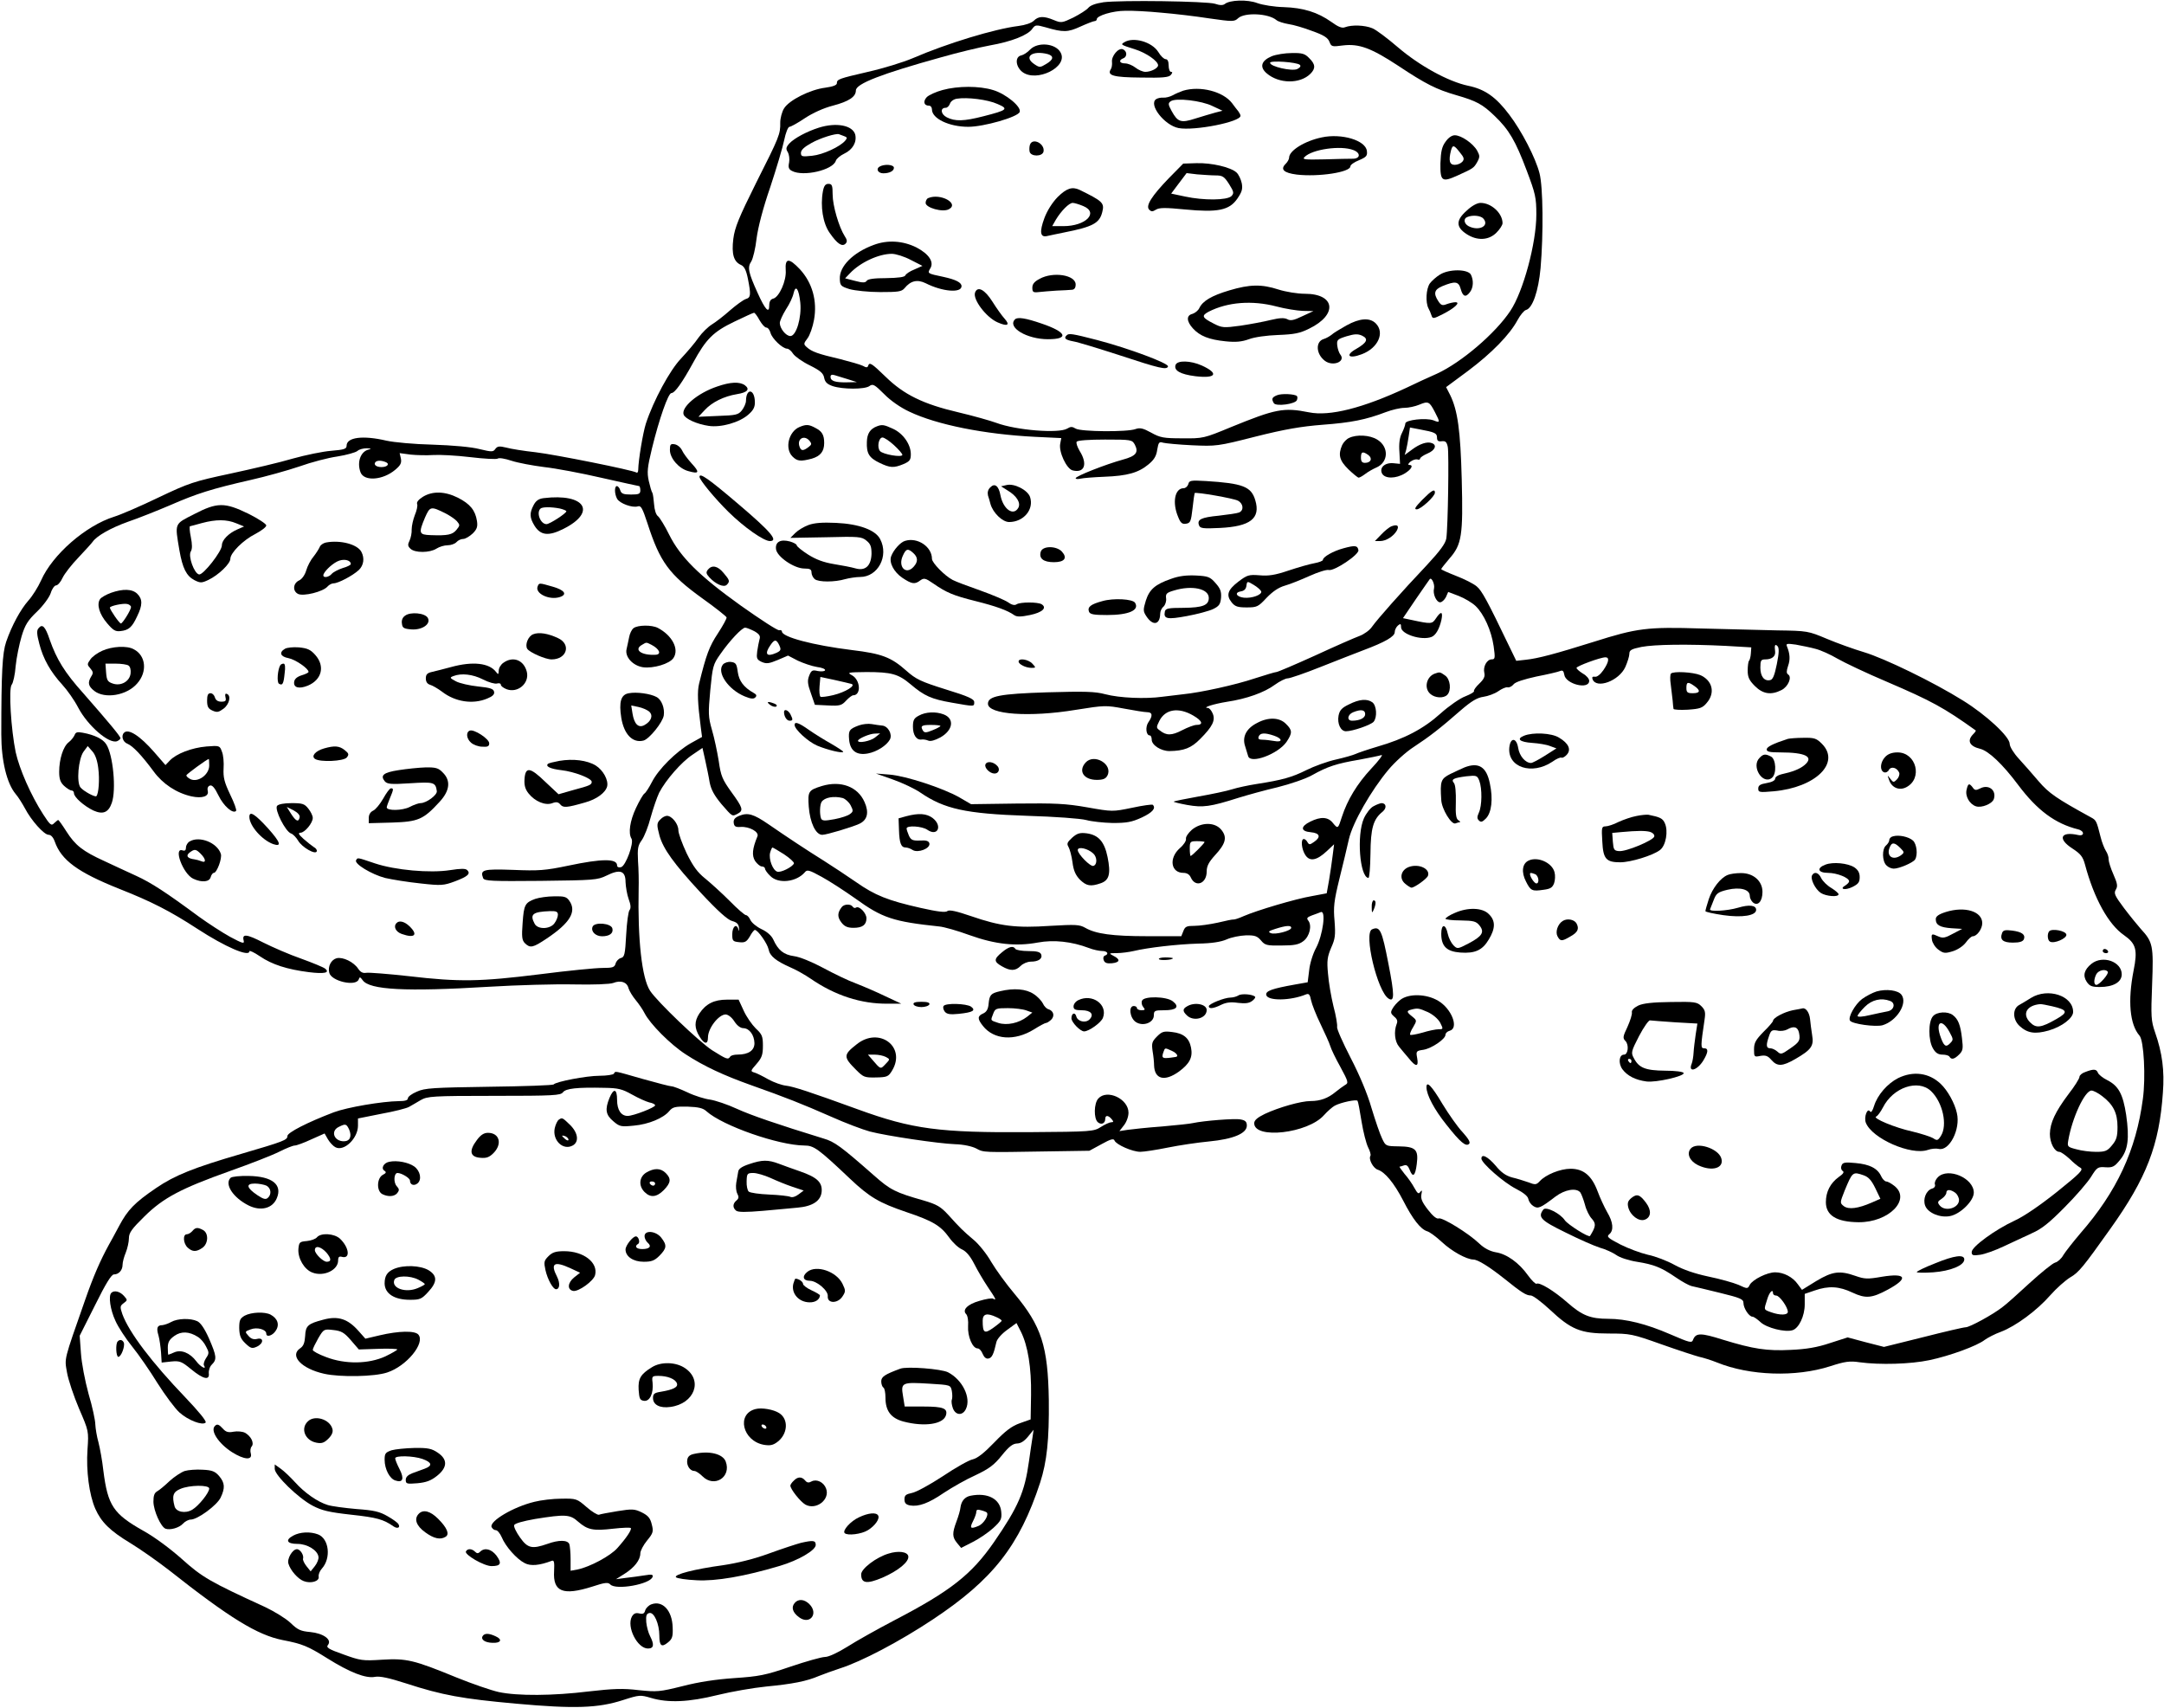 <?xml version="1.0" standalone="no"?>
<!DOCTYPE svg PUBLIC "-//W3C//DTD SVG 20010904//EN"
 "http://www.w3.org/TR/2001/REC-SVG-20010904/DTD/svg10.dtd">
<svg version="1.0" xmlns="http://www.w3.org/2000/svg"
 width="1024pt" height="808pt" viewBox="0 0 1024 808"
 preserveAspectRatio="xMidYMid meet">

<g transform="translate(0,808) scale(0.1,-0.1)"
fill="#000000" stroke="none">
<path d="M5220 8069 c-34 -5 -60 -14 -70 -26 -8 -10 -40 -30 -71 -46 -54 -26
-58 -26 -92 -12 -48 20 -73 19 -95 -3 -11 -11 -41 -21 -73 -25 -113 -14 -337
-82 -499 -152 -47 -20 -142 -49 -213 -65 -138 -32 -147 -35 -147 -54 0 -9 -19
-16 -55 -21 -72 -9 -171 -59 -195 -98 -10 -16 -18 -47 -18 -67 1 -55 -4 -67
-114 -285 -82 -165 -101 -211 -108 -265 -9 -73 2 -109 37 -124 15 -7 24 -25
32 -65 15 -76 14 -89 -10 -96 -12 -4 -45 -28 -74 -53 -29 -26 -68 -56 -86 -67
-18 -11 -47 -39 -64 -63 -16 -24 -54 -68 -82 -98 -53 -55 -131 -199 -167 -309
-14 -45 -35 -170 -36 -218 0 -10 -4 -16 -8 -13 -20 12 -384 85 -477 96 -55 6
-118 16 -139 22 -33 8 -42 7 -52 -6 -10 -15 -17 -15 -75 -1 -38 10 -127 18
-221 21 -87 2 -185 11 -220 19 -111 26 -188 16 -188 -24 0 -15 -11 -19 -72
-24 -40 -3 -122 -20 -183 -37 -60 -18 -193 -49 -295 -71 -173 -37 -195 -44
-340 -113 -85 -41 -180 -82 -210 -91 -134 -42 -292 -179 -346 -302 -14 -31
-41 -74 -60 -95 -37 -42 -78 -117 -105 -195 -18 -53 -23 -145 -23 -438 0 -124
26 -232 68 -282 13 -15 32 -46 44 -68 29 -56 90 -125 112 -125 11 0 22 -12 29
-32 31 -88 108 -145 306 -224 152 -60 240 -105 369 -189 132 -86 246 -135 246
-106 0 5 22 -5 50 -24 57 -39 129 -62 232 -75 73 -9 101 -3 76 17 -7 6 -58 27
-113 47 -55 19 -135 54 -179 76 -80 41 -102 43 -93 9 4 -16 -6 -13 -64 18 -38
21 -104 64 -147 95 -157 116 -226 161 -298 194 -41 19 -109 50 -151 70 -101
46 -137 74 -179 140 -19 30 -36 54 -39 54 -2 0 -10 -7 -19 -15 -13 -14 -19 -9
-52 42 -58 90 -112 213 -130 294 -22 107 -34 300 -19 319 7 8 16 48 19 89 4
40 17 103 28 140 16 54 30 76 73 117 29 28 58 67 65 88 6 20 18 36 25 36 8 0
22 16 31 36 9 19 43 63 76 97 32 34 62 67 66 73 19 28 86 66 167 95 50 17 140
53 201 79 126 55 196 77 380 119 71 16 175 45 231 64 56 20 136 41 179 47 44
7 86 19 95 26 8 8 29 13 45 13 20 -1 23 -3 9 -6 -39 -9 -57 -60 -39 -108 17
-44 106 -37 164 12 25 21 31 32 27 53 l-6 26 52 -7 c29 -3 77 -4 107 -2 30 2
109 -2 175 -10 66 -8 125 -11 130 -7 6 5 35 0 65 -10 30 -10 100 -23 155 -30
55 -6 177 -29 272 -51 94 -21 174 -39 177 -39 3 0 6 -9 6 -20 0 -17 -7 -20
-44 -20 -36 0 -46 4 -51 20 -3 11 -11 20 -16 20 -12 0 -12 -36 1 -60 12 -22
72 -44 98 -36 15 5 22 -8 46 -81 59 -182 101 -240 259 -354 62 -44 113 -85
115 -90 2 -5 -17 -39 -41 -76 -41 -62 -55 -100 -89 -238 -9 -37 -7 -90 8 -206
l6 -46 -54 -30 c-69 -40 -152 -122 -183 -183 -14 -27 -30 -52 -36 -55 -6 -4
-24 -35 -40 -69 -28 -60 -37 -118 -21 -144 13 -20 -27 -129 -49 -135 -11 -3
-19 0 -19 8 0 33 -70 33 -231 -1 -110 -23 -140 -25 -261 -20 -143 5 -157 1
-142 -39 6 -14 41 -15 273 -13 252 3 268 4 311 25 64 32 90 23 90 -31 1 -22 7
-59 15 -81 10 -26 11 -43 4 -51 -6 -7 -13 -60 -16 -117 -5 -93 -8 -106 -25
-110 -11 -3 -22 -15 -25 -26 -5 -18 -13 -21 -62 -21 -32 0 -165 -13 -297 -30
-283 -35 -379 -37 -619 -9 -99 11 -190 18 -202 16 -16 -3 -27 3 -38 19 -21 32
-72 57 -102 50 -26 -7 -43 -39 -35 -69 10 -40 125 -66 139 -32 5 14 7 13 19
-3 32 -46 204 -55 599 -31 132 8 312 13 401 11 89 -2 172 1 186 7 36 14 65 4
72 -25 4 -13 19 -38 34 -56 15 -18 34 -46 42 -62 26 -51 122 -148 195 -195 86
-56 178 -99 310 -146 161 -57 242 -89 376 -148 69 -31 152 -62 185 -71 81 -21
324 -57 403 -60 40 -1 80 -10 100 -20 37 -20 30 -19 341 -14 l195 3 57 31 c45
25 58 28 62 17 8 -19 84 -53 122 -53 17 0 76 9 130 20 54 11 142 24 195 29
115 11 179 38 179 75 0 18 -7 25 -29 29 -27 6 -175 -6 -226 -17 -11 -3 -76
-10 -145 -16 -69 -5 -143 -13 -164 -16 l-39 -6 21 27 c13 16 22 42 22 60 0 66
-102 113 -143 67 -21 -23 -22 -95 -2 -112 16 -14 35 -6 35 16 0 18 14 18 30
-1 10 -12 10 -15 -1 -15 -8 0 -30 -10 -49 -22 -34 -22 -44 -23 -340 -25 -425
-3 -553 14 -811 108 -228 83 -305 108 -340 112 -19 2 -56 15 -82 29 -26 15
-56 30 -67 33 -20 6 -19 8 10 41 25 29 30 43 30 86 0 45 -4 54 -34 82 -18 18
-44 55 -57 84 l-24 52 -55 0 c-62 0 -100 -20 -131 -66 -24 -37 -24 -69 2 -110
22 -36 39 -37 39 -3 0 44 51 109 84 109 12 -1 29 -14 41 -33 13 -20 29 -32 43
-32 28 -1 51 -32 52 -71 0 -35 -29 -54 -80 -54 -16 0 -32 -4 -35 -10 -10 -15
-16 -13 -86 31 -61 40 -259 229 -293 281 -39 60 -59 243 -54 483 1 33 0 92 -3
130 -3 60 -1 74 18 100 12 17 31 65 42 108 12 43 30 95 40 116 31 60 106 146
158 180 l47 32 13 -58 c7 -32 17 -79 21 -105 7 -35 22 -62 56 -103 53 -61 50
-59 77 -45 28 15 24 28 -30 102 -43 60 -50 76 -60 147 -7 43 -21 110 -32 147
-18 63 -18 79 -8 188 11 112 13 122 47 170 45 65 103 126 118 126 7 0 26 -8
44 -17 24 -14 29 -23 24 -38 -3 -11 -8 -37 -11 -57 -4 -33 -2 -39 21 -50 23
-10 35 -8 76 9 l49 21 46 -24 c26 -12 66 -26 91 -30 24 -3 41 -10 38 -16 -3
-5 -19 -6 -35 -3 -25 6 -30 3 -40 -22 -9 -23 -8 -39 8 -83 l19 -55 62 -3 c56
-3 65 0 86 23 13 14 28 25 33 25 39 0 35 73 -6 95 -24 13 -19 14 69 15 118 0
151 -9 209 -58 65 -55 98 -70 196 -87 108 -19 105 -19 105 3 0 14 -27 27 -135
60 -118 37 -141 48 -187 89 -71 63 -115 80 -256 97 -186 23 -332 62 -332 88 0
5 -6 8 -13 6 -8 -2 -89 51 -181 116 -197 141 -287 230 -340 337 -20 41 -44 79
-52 86 -10 7 -17 30 -19 57 -2 24 -5 48 -8 54 -4 5 -11 30 -17 56 -9 41 -7 63
15 154 34 139 77 262 92 262 16 0 51 49 103 144 61 112 95 146 195 194 48 23
89 42 93 42 4 0 16 -16 26 -35 11 -19 25 -35 32 -35 8 0 16 -11 20 -25 7 -27
57 -75 79 -75 7 0 20 -11 28 -24 9 -13 44 -38 79 -55 50 -25 64 -37 68 -59 4
-20 14 -30 40 -39 48 -16 152 -16 174 0 16 12 24 8 70 -38 30 -31 78 -64 119
-83 130 -62 356 -107 593 -119 l126 -6 -5 -26 c-8 -39 30 -120 59 -127 56 -14
72 30 33 92 -11 19 -18 38 -14 44 4 6 58 10 134 10 125 0 128 -1 141 -24 19
-37 6 -54 -57 -71 -80 -22 -223 -78 -223 -88 0 -4 10 -5 23 -2 12 3 63 7 112
9 109 4 162 19 209 58 27 22 38 40 42 70 6 35 9 39 28 33 12 -3 73 -9 137 -12
113 -5 120 -5 300 41 139 35 216 48 317 56 135 10 206 24 300 60 29 11 68 20
87 20 20 0 52 7 71 15 43 18 48 15 74 -35 26 -50 25 -52 -7 -39 -36 13 -133 2
-133 -15 0 -7 -7 -27 -16 -45 -11 -21 -15 -51 -12 -89 l3 -57 -31 3 c-41 4
-68 -21 -54 -49 14 -25 65 -25 108 1 32 20 42 40 20 40 -7 0 -4 7 7 16 11 8
25 12 32 10 7 -3 13 -1 13 4 0 5 16 16 35 24 36 15 46 40 21 49 -22 9 -58 -3
-95 -31 l-34 -25 7 24 c3 13 9 42 12 65 l6 41 47 -9 c71 -13 81 -18 81 -39 0
-15 6 -19 22 -17 18 2 24 -3 29 -27 6 -33 1 -380 -7 -433 -4 -24 -29 -58 -92
-126 -124 -131 -234 -256 -259 -291 -11 -17 -38 -36 -59 -44 -22 -8 -116 -49
-211 -93 -95 -43 -177 -78 -183 -78 -6 0 -52 -14 -102 -30 -92 -31 -257 -67
-338 -75 -25 -3 -70 -8 -100 -12 -79 -11 -202 -6 -270 12 -48 13 -98 14 -275
9 -224 -7 -280 -18 -280 -54 0 -51 197 -65 415 -29 138 22 143 22 229 6 48 -9
97 -17 109 -17 26 0 28 -17 6 -48 -15 -22 -11 -62 7 -62 5 0 9 -9 9 -20 0 -26
44 -54 84 -54 68 1 103 14 145 57 59 59 74 89 59 122 -6 14 -16 25 -22 25 -30
1 27 19 89 29 94 14 178 44 228 81 22 16 50 30 60 30 11 0 81 24 156 54 75 30
166 65 202 79 104 39 149 65 149 86 0 10 7 24 15 31 12 10 15 9 15 -8 0 -33
97 -64 144 -46 20 8 37 37 47 81 8 40 -2 43 -26 7 -18 -27 -21 -28 -118 -7
l-38 8 61 90 c34 50 64 92 66 95 9 9 24 -25 20 -44 -7 -26 11 -66 29 -66 8 0
20 11 27 24 l11 25 50 -19 c28 -11 63 -32 79 -47 40 -38 75 -116 86 -190 8
-57 7 -63 -9 -63 -23 0 -42 -35 -35 -64 4 -17 -2 -30 -24 -51 -16 -15 -27 -31
-25 -35 3 -4 -16 -15 -41 -25 -25 -9 -78 -46 -117 -81 -81 -73 -171 -120 -299
-157 -47 -14 -94 -30 -104 -35 -11 -5 -52 -17 -92 -26 -41 -9 -104 -32 -140
-50 -68 -34 -114 -47 -237 -66 -38 -6 -90 -17 -115 -25 -25 -8 -96 -23 -159
-34 -62 -11 -115 -22 -117 -24 -2 -2 26 -9 64 -16 74 -13 108 -9 243 34 42 13
125 36 185 50 60 15 133 40 163 57 73 41 116 55 222 73 49 9 97 19 106 22 10
4 -12 -26 -49 -65 -66 -71 -112 -147 -138 -227 -18 -57 -19 -58 -42 -30 -23
30 -58 32 -108 7 -47 -23 -46 -46 3 -50 43 -4 49 -23 15 -46 -20 -14 -23 -14
-31 -1 -4 8 -12 15 -17 15 -16 0 -11 -49 7 -76 21 -32 54 -26 102 19 l34 32
-7 -55 c-4 -30 -11 -82 -17 -116 l-11 -61 -69 -13 c-78 -13 -262 -68 -324 -95
-22 -10 -44 -17 -48 -16 -4 1 -38 -6 -75 -15 -37 -8 -86 -15 -110 -15 -36 0
-44 -3 -52 -24 l-10 -25 -159 0 c-168 0 -246 11 -296 40 -27 15 -44 16 -165 9
-162 -11 -236 -2 -375 46 -70 24 -103 31 -112 24 -8 -8 -47 -3 -127 15 -155
35 -215 59 -305 122 -42 29 -110 74 -151 100 -85 53 -177 114 -264 174 -70 48
-97 56 -137 40 -22 -9 -29 -18 -27 -34 2 -16 9 -21 32 -19 42 3 90 -24 80 -45
-24 -58 -27 -90 -11 -116 10 -14 24 -26 32 -26 8 0 15 -5 15 -10 0 -6 11 -22
25 -35 38 -39 124 -29 164 18 10 13 21 10 79 -22 37 -20 109 -67 160 -103 127
-92 179 -109 397 -132 22 -2 86 -20 143 -41 123 -44 220 -54 323 -35 75 14
160 5 242 -26 20 -8 49 -14 62 -14 26 0 34 -15 13 -22 -7 -3 -9 -12 -5 -22 5
-13 16 -16 39 -14 38 4 41 18 7 35 -23 12 -22 13 16 13 22 0 58 5 80 10 67 16
205 32 305 35 63 1 108 8 135 20 22 10 63 18 90 19 42 1 54 -3 72 -24 19 -23
28 -25 97 -24 60 0 82 4 104 21 29 22 42 74 22 98 -8 10 -4 15 17 23 15 5 35
13 43 16 26 10 10 -108 -22 -169 -15 -27 -30 -75 -33 -107 l-7 -56 -62 -11
c-106 -19 -138 -30 -134 -49 6 -29 115 -28 189 3 13 5 18 -2 23 -28 4 -19 24
-70 45 -113 21 -44 42 -90 46 -104 4 -14 25 -58 48 -99 38 -70 39 -76 22 -85
-10 -6 -30 -21 -45 -33 -36 -30 -73 -43 -118 -43 -46 0 -151 -30 -217 -61 -35
-17 -50 -30 -50 -44 0 -77 254 -48 330 38 17 19 40 39 51 45 30 16 103 31 108
23 3 -4 11 -48 19 -98 8 -49 22 -104 31 -122 9 -17 14 -36 11 -40 -10 -16 13
-59 35 -66 34 -11 77 -63 120 -146 45 -88 82 -135 113 -145 12 -3 43 -26 70
-51 47 -44 116 -82 149 -83 21 0 74 -33 146 -90 82 -66 104 -80 126 -80 10 0
50 -30 89 -66 101 -95 146 -114 279 -114 103 0 112 -2 250 -51 79 -28 159 -54
178 -59 19 -4 58 -16 85 -27 155 -63 373 -70 535 -18 71 23 93 26 140 19 95
-13 241 -9 330 10 96 20 227 68 262 96 14 10 48 28 76 38 71 27 171 101 234
173 29 33 72 71 95 85 40 23 61 49 189 229 172 241 232 397 249 645 8 104 -3
188 -37 285 -19 55 -20 74 -14 227 7 184 4 200 -54 263 -15 17 -51 61 -79 98
-44 59 -49 70 -39 87 10 16 8 29 -11 72 -13 29 -23 61 -23 72 1 10 -5 28 -13
40 -7 11 -19 41 -25 66 -19 76 -21 79 -45 92 -164 90 -199 114 -248 171 -28
33 -71 82 -94 107 -24 26 -43 57 -43 70 0 34 -111 137 -221 205 -139 87 -372
200 -469 229 -47 14 -125 42 -175 63 -88 37 -92 38 -235 40 -80 2 -242 6 -360
9 -255 8 -303 2 -508 -63 -182 -57 -264 -79 -322 -85 l-45 -5 -32 66 c-106
221 -131 266 -155 286 -15 13 -59 35 -98 50 -38 15 -70 29 -70 32 0 3 18 25
39 50 58 66 65 108 58 375 -6 230 -19 326 -55 399 l-19 37 104 77 c112 84 197
171 234 240 13 24 31 46 40 48 31 8 59 89 69 198 14 161 12 385 -5 449 -19 74
-85 201 -143 277 -63 84 -116 121 -195 137 -94 20 -229 94 -332 182 -49 42
-103 83 -121 90 -36 15 -97 17 -129 5 -14 -6 -32 1 -65 25 -65 46 -133 67
-225 70 -45 1 -100 10 -125 19 -47 18 -131 15 -154 -4 -9 -7 -24 -7 -47 1 -39
12 -444 18 -529 7z m275 -49 c61 -5 163 -17 227 -27 112 -16 119 -16 137 1 31
28 143 23 181 -9 8 -7 34 -15 57 -19 23 -3 74 -18 113 -33 54 -19 74 -32 81
-51 9 -23 12 -24 64 -17 76 9 133 -12 261 -96 131 -87 181 -112 274 -139 97
-28 125 -43 183 -99 68 -65 99 -119 151 -257 42 -111 46 -129 46 -210 0 -134
-62 -364 -123 -455 -71 -107 -232 -244 -347 -297 -41 -18 -106 -48 -145 -67
-206 -96 -363 -136 -461 -116 -120 24 -158 16 -369 -70 -128 -53 -132 -54
-230 -53 -89 0 -105 3 -148 27 -38 21 -53 24 -73 17 -38 -15 -260 -13 -284 2
-16 10 -24 10 -40 0 -40 -24 -241 -8 -335 27 -27 10 -108 33 -180 50 -167 39
-258 84 -344 168 -67 65 -77 71 -83 52 -3 -9 -9 -9 -25 0 -12 6 -61 20 -108
32 -103 24 -134 35 -157 56 -16 14 -16 17 3 42 11 14 25 54 31 88 16 89 -8
175 -67 239 -52 55 -71 54 -67 -5 4 -49 -31 -127 -59 -134 -13 -3 -19 -14 -19
-32 0 -41 -19 -21 -55 59 -44 97 -49 121 -30 149 8 13 20 62 25 108 7 53 30
143 65 244 29 88 59 188 66 223 7 34 18 62 25 62 6 0 39 18 73 41 38 25 89 48
132 59 76 20 109 42 109 72 0 32 123 79 404 157 77 22 181 47 230 56 103 18
181 49 201 79 14 19 18 19 62 7 85 -25 106 -24 165 3 31 14 62 26 67 26 6 0
11 4 11 9 0 17 76 40 135 40 33 1 110 -3 170 -9z m-1708 -1372 c7 -70 -19
-158 -47 -158 -21 0 -50 36 -50 62 0 9 13 38 29 64 17 25 33 60 36 76 10 43
25 22 32 -44z m224 -362 l44 -14 -47 -1 c-56 -1 -78 6 -78 26 0 9 6 12 19 8
10 -3 38 -12 62 -19z m-2187 -392 c22 -8 10 -24 -19 -24 -25 0 -39 12 -28 24
8 8 27 8 47 0z m1864 -868 c9 -20 7 -25 -14 -35 -47 -21 -58 -6 -28 37 19 28
28 28 42 -2z m4903 -16 c24 -6 71 -27 103 -46 33 -19 138 -69 235 -110 212
-91 269 -122 420 -230 2 -2 -4 -10 -13 -19 -29 -30 -16 -56 34 -68 40 -10 106
-72 180 -171 90 -120 175 -183 283 -210 31 -7 32 -34 1 -27 -84 19 -99 -18
-27 -64 38 -25 49 -38 59 -75 43 -161 111 -284 185 -335 57 -40 65 -69 45
-168 -28 -143 -18 -254 28 -307 21 -23 30 -199 16 -300 -32 -242 -123 -438
-296 -636 -34 -40 -70 -86 -80 -102 -9 -17 -27 -33 -39 -36 -12 -3 -66 -47
-121 -97 -54 -50 -112 -102 -129 -114 -46 -36 -155 -95 -173 -95 -10 0 -100
-21 -202 -47 l-185 -46 -86 22 -86 23 -84 -27 c-59 -20 -113 -29 -184 -32
-114 -6 -178 4 -322 48 -104 33 -128 33 -141 1 -6 -18 -14 -16 -109 25 -113
49 -209 73 -293 73 -84 0 -124 16 -192 76 -65 57 -133 98 -147 90 -4 -3 -23
15 -41 40 -42 59 -100 101 -153 109 -27 5 -54 19 -77 41 -51 49 -175 125 -192
119 -9 -4 -28 11 -51 41 -28 36 -35 53 -31 73 4 19 3 22 -5 12 -8 -12 -13 -9
-28 18 -10 19 -31 49 -47 67 -15 19 -26 34 -23 34 3 0 12 3 21 6 11 4 19 -2
26 -20 15 -40 27 -31 34 26 9 69 -5 83 -86 84 -60 1 -61 1 -78 37 -10 20 -32
85 -50 144 -19 67 -57 157 -99 238 -37 72 -66 137 -64 146 2 9 -5 53 -17 97
-11 45 -23 114 -26 155 -6 62 -3 80 15 123 19 42 21 59 16 126 -6 66 -3 94 23
200 17 68 37 152 45 188 18 78 105 230 187 328 30 36 84 85 120 108 73 48 124
87 222 173 51 44 78 60 107 64 22 3 54 15 70 26 17 12 37 21 45 19 8 -2 21 5
28 14 8 11 49 24 108 37 52 10 103 22 112 26 12 5 17 1 20 -17 6 -45 118 -73
118 -29 0 9 -13 25 -30 34 -16 10 -30 22 -30 27 0 8 113 50 137 50 20 0 16
-23 -10 -61 -14 -20 -30 -33 -40 -31 -11 2 -15 -2 -11 -12 18 -47 125 -8 155
58 10 23 19 51 19 62 0 18 9 23 57 33 63 12 219 14 400 5 l120 -7 -2 -29 c-1
-15 -5 -31 -9 -35 -3 -3 -6 -24 -6 -46 0 -31 7 -46 34 -73 38 -38 77 -44 126
-19 32 16 51 62 31 74 -8 6 -8 15 0 40 11 30 9 58 -5 92 -6 14 -1 15 42 9 26
-5 68 -13 93 -20z m-183 -72 c-11 -54 -19 -74 -32 -76 -28 -6 -46 18 -46 59 0
34 3 39 23 39 31 0 49 14 47 36 -4 31 -1 39 11 27 8 -8 8 -31 -3 -85z m-4379
-94 c23 -7 -28 -39 -86 -53 -29 -7 -56 -10 -60 -8 -5 3 -7 25 -5 49 l4 45 66
-14 c37 -8 73 -17 81 -19z m1618 -150 c43 -25 49 -44 14 -44 -10 0 -40 -11
-67 -25 -50 -26 -75 -26 -106 -1 -17 12 -17 15 -2 45 28 56 91 66 161 25z
m-1937 -656 c27 -18 48 -37 47 -43 -6 -17 -64 -46 -80 -39 -21 8 -40 59 -33
89 4 14 9 25 11 25 3 0 28 -15 55 -32z m2400 -348 c0 -14 -76 -34 -97 -25 -14
6 -10 10 22 20 50 16 75 18 75 5z"/>
<path d="M5320 7880 c-18 -11 -17 -12 50 -33 54 -17 110 -56 110 -76 0 -14
-34 -31 -60 -31 -12 0 -33 9 -47 20 -14 11 -36 20 -49 20 -27 0 -32 15 -9 24
20 7 19 35 -2 43 -21 8 -55 -33 -51 -61 1 -12 -1 -27 -6 -34 -18 -29 12 -38
142 -39 104 -2 132 1 142 12 9 11 9 15 1 15 -6 0 -11 14 -11 30 0 19 -5 30
-14 30 -8 0 -24 15 -35 34 -30 48 -118 73 -161 46z"/>
<path d="M4875 7846 c-13 -14 -32 -26 -42 -28 -31 -6 -28 -52 4 -78 67 -52
219 23 182 91 -23 44 -107 52 -144 15z m83 -22 c30 -9 28 -26 -8 -47 -28 -17
-31 -17 -55 -1 -53 35 -11 67 63 48z"/>
<path d="M6018 7814 c-50 -21 -59 -51 -24 -81 58 -50 158 -51 207 -2 25 25 24
45 -6 74 -20 21 -33 25 -82 24 -32 0 -75 -7 -95 -15z m133 -41 c6 -6 1 -13
-13 -20 -26 -11 -128 12 -128 30 0 12 128 3 141 -10z"/>
<path d="M4460 7654 c-30 -8 -63 -23 -74 -33 -19 -20 -15 -41 10 -41 8 0 14
-8 14 -18 0 -43 81 -82 172 -82 73 0 234 46 243 70 10 24 -65 86 -126 104 -65
20 -166 20 -239 0z m260 -66 c54 -23 48 -29 -66 -58 -93 -24 -135 -25 -174 -5
-29 15 -32 45 -5 45 8 0 16 9 20 19 3 11 18 22 33 24 48 8 146 -4 192 -25z"/>
<path d="M5599 7651 c-14 -5 -36 -14 -50 -22 -13 -7 -33 -12 -44 -11 -11 1
-26 -2 -34 -7 -38 -25 39 -124 106 -137 75 -14 293 29 293 58 0 5 -5 14 -10
21 -6 7 -19 24 -30 39 -42 55 -150 83 -231 59z m139 -73 l47 -22 -35 -9 c-19
-5 -61 -18 -94 -28 -68 -22 -83 -17 -112 36 -17 31 -17 37 -4 46 24 17 146 3
198 -23z"/>
<path d="M3875 7476 c-57 -18 -117 -50 -140 -75 -16 -18 -17 -26 -7 -41 6 -11
9 -32 6 -49 -5 -23 -2 -32 14 -40 53 -28 193 4 207 48 3 10 21 25 40 34 40 19
60 54 52 90 -12 44 -89 59 -172 33z m119 -40 c15 -5 16 -9 6 -21 -24 -29 -106
-67 -157 -72 -48 -5 -53 -4 -53 14 0 13 16 28 49 46 42 24 117 47 131 42 3 -1
13 -5 24 -9z"/>
<path d="M6255 7430 c-82 -17 -155 -63 -155 -96 0 -7 -7 -20 -16 -29 -27 -26
-10 -43 52 -51 103 -12 254 11 254 39 0 7 18 20 41 29 35 15 40 21 37 44 -6
50 -119 84 -213 64z m149 -60 c35 -13 34 -40 -1 -41 -16 0 -77 -1 -136 -3 -93
-2 -106 -1 -94 11 36 37 172 56 231 33z"/>
<path d="M6840 7409 c-17 -23 -22 -46 -24 -102 -1 -85 7 -91 82 -57 73 33 76
35 92 63 13 24 13 30 0 54 -19 34 -75 73 -106 73 -14 0 -31 -12 -44 -31z m68
-50 c20 -24 22 -32 12 -44 -7 -8 -23 -15 -36 -15 -25 0 -30 20 -18 68 8 28 14
27 42 -9z"/>
<path d="M4874 7396 c-3 -8 -4 -23 -2 -33 5 -25 61 -25 66 0 7 37 -51 67 -64
33z"/>
<path d="M5532 7238 c-83 -86 -112 -132 -94 -150 10 -10 16 -10 32 0 16 10 45
10 137 1 156 -15 210 -4 248 51 22 32 26 46 21 73 -4 19 -15 42 -25 51 -28 25
-117 46 -189 44 l-63 -2 -67 -68z m220 12 c33 0 41 -5 64 -41 23 -37 24 -43
11 -57 -21 -20 -131 -21 -219 -2 l-66 14 36 48 37 49 50 -6 c28 -2 67 -5 87
-5z"/>
<path d="M4161 7291 c-17 -11 -6 -31 19 -31 29 0 50 11 50 26 0 16 -47 19 -69
5z"/>
<path d="M3894 7175 c-13 -71 0 -152 32 -197 36 -52 59 -67 75 -51 9 9 8 18
-4 36 -27 42 -57 144 -57 197 0 43 -3 50 -20 50 -14 0 -21 -9 -26 -35z"/>
<path d="M5005 7148 c-26 -27 -50 -65 -63 -100 -24 -65 -20 -92 12 -85 12 3
48 10 81 17 137 27 168 44 181 97 11 43 2 51 -108 105 -35 16 -61 7 -103 -34z
m121 -43 c75 -31 12 -95 -94 -95 l-53 0 17 30 c26 43 63 80 80 80 8 0 31 -7
50 -15z"/>
<path d="M4393 7143 c-7 -2 -13 -13 -13 -23 0 -23 81 -46 110 -30 51 27 -40
77 -97 53z"/>
<path d="M6940 7083 c-51 -45 -51 -77 -1 -110 50 -33 105 -31 142 6 16 16 29
36 29 45 0 47 -53 96 -104 96 -16 0 -42 -14 -66 -37z m80 -38 c29 -35 -23 -60
-71 -35 -22 12 -25 36 -6 43 25 11 65 7 77 -8z"/>
<path d="M4134 6921 c-98 -36 -163 -102 -160 -161 1 -31 5 -35 46 -48 25 -7
90 -14 145 -14 85 0 101 2 115 18 29 36 61 43 100 24 79 -40 170 -48 170 -14
0 17 -26 31 -86 44 -76 16 -76 16 -62 40 19 30 -6 68 -65 99 -64 32 -137 37
-203 12z m176 -71 l55 -28 -38 -17 c-21 -8 -40 -21 -43 -28 -3 -8 -32 -12 -90
-13 -57 0 -88 -4 -93 -13 -6 -9 -18 -10 -55 0 l-47 12 23 24 c48 51 136 92
198 92 19 0 60 -13 90 -29z"/>
<path d="M6814 6781 c-18 -11 -39 -30 -48 -42 -18 -26 -21 -89 -7 -117 5 -9
12 -25 15 -35 5 -16 9 -16 54 7 55 28 85 56 59 56 -9 0 -27 -4 -41 -9 -20 -8
-27 -6 -40 14 -24 37 -19 55 19 71 61 25 77 23 87 -13 10 -37 24 -42 44 -15
16 21 18 56 4 83 -15 26 -102 27 -146 0z"/>
<path d="M4920 6761 c-25 -13 -35 -25 -35 -42 0 -21 4 -24 30 -21 17 2 55 5
85 7 30 1 63 3 73 4 11 1 17 9 17 25 0 45 -106 62 -170 27z"/>
<path d="M5817 6706 c-84 -25 -126 -50 -142 -84 -5 -11 -20 -23 -32 -27 -30
-7 -29 -35 2 -69 33 -36 76 -53 155 -61 49 -5 76 -2 110 10 26 10 83 18 138
20 77 3 103 8 147 30 136 66 124 165 -20 165 -35 0 -90 9 -125 20 -80 26 -136
25 -233 -4z m223 -76 c41 -11 98 -20 125 -21 l50 -1 -52 -24 c-41 -20 -57 -23
-72 -14 -15 7 -36 6 -78 -4 -32 -8 -96 -20 -143 -27 -80 -11 -88 -10 -127 10
-55 28 -59 37 -24 56 90 46 206 55 321 25z"/>
<path d="M4614 6696 c-12 -32 52 -117 106 -141 47 -21 62 -14 33 18 -11 12
-37 48 -57 80 -36 57 -70 75 -82 43z"/>
<path d="M4803 6569 c-38 -38 56 -94 156 -94 102 0 88 34 -30 74 -75 26 -114
32 -126 20z"/>
<path d="M6371 6540 c-30 -17 -62 -36 -70 -44 -9 -7 -26 -17 -37 -20 -40 -12
-37 -71 5 -103 38 -29 101 -4 73 30 -5 6 -12 25 -14 41 -3 28 0 31 44 45 37
11 53 12 73 3 32 -15 24 -33 -26 -62 -56 -31 -38 -50 25 -26 77 29 110 102 66
146 -28 28 -76 25 -139 -10z"/>
<path d="M5047 6493 c-14 -13 -6 -21 31 -28 20 -3 118 -33 217 -65 194 -64
226 -71 232 -54 5 15 -190 87 -335 125 -120 31 -135 33 -145 22z"/>
<path d="M5563 6354 c-10 -27 22 -45 93 -54 99 -12 114 13 30 51 -52 23 -114
25 -123 3z"/>
<path d="M6043 6210 c-25 -10 -27 -18 -15 -38 11 -16 102 -4 109 15 3 8 3 16
0 19 -10 10 -73 13 -94 4z"/>
<path d="M7907 4893 c-4 -4 -5 -27 -1 -52 3 -25 7 -59 9 -76 1 -16 3 -34 4
-39 0 -4 31 -6 67 -4 58 4 70 8 90 32 42 48 27 107 -31 132 -35 14 -126 19
-138 7z m111 -59 c30 -21 28 -34 -8 -34 -25 0 -30 4 -30 25 0 29 7 31 38 9z"/>
<path d="M7212 4599 c-38 -15 -21 -30 38 -34 30 -2 68 -8 85 -15 l30 -11 -55
-35 c-30 -19 -59 -34 -65 -34 -27 0 -55 33 -61 71 -8 50 -37 51 -42 2 -9 -94
107 -132 204 -67 19 14 39 22 43 19 5 -2 16 4 25 14 22 24 9 54 -37 81 -35 22
-123 26 -165 9z"/>
<path d="M8460 4584 c-71 -23 -100 -38 -100 -50 0 -11 15 -14 64 -14 121 0
161 -21 115 -60 -23 -19 -56 -32 -111 -44 -16 -4 -28 -13 -28 -20 0 -9 -16
-17 -40 -21 -30 -5 -40 -11 -40 -26 0 -18 5 -19 73 -13 199 18 318 135 228
225 -26 26 -36 29 -88 28 -32 0 -65 -3 -73 -5z"/>
<path d="M8920 4498 c-23 -25 -26 -63 -5 -72 8 -3 19 2 23 11 11 19 39 11 49
-13 3 -8 -2 -23 -11 -32 -15 -15 -17 -15 -31 3 -14 19 -15 19 -6 -5 12 -37 48
-52 81 -35 80 41 48 165 -41 165 -26 0 -45 -7 -59 -22z"/>
<path d="M8326 4494 c-41 -41 16 -130 59 -94 23 19 19 87 -4 100 -27 14 -37
13 -55 -6z"/>
<path d="M6930 4449 c-14 -6 -44 -20 -67 -31 -45 -23 -49 -33 -43 -123 2 -43
48 -118 67 -111 8 3 18 6 21 6 4 0 1 4 -7 9 -11 7 -14 29 -12 86 1 45 -2 82
-9 90 -15 18 -2 24 59 32 48 5 51 4 61 -21 14 -37 13 -119 -2 -151 -9 -20 -9
-28 0 -37 10 -10 17 -7 33 9 27 27 35 92 19 166 -16 79 -53 102 -120 76z"/>
<path d="M9306 4344 c-8 -31 14 -69 44 -79 27 -9 78 12 85 35 13 42 -26 71
-66 49 -18 -9 -25 -9 -34 5 -17 22 -22 20 -29 -10z"/>
<path d="M6499 4265 c-14 -7 -34 -33 -45 -57 -35 -78 -20 -277 21 -282 5 -1 9
48 10 114 1 122 13 164 58 200 20 17 17 40 -6 40 -7 -1 -24 -7 -38 -15z"/>
<path d="M7743 4219 c-22 -4 -60 -17 -84 -28 -23 -12 -51 -21 -62 -21 -18 0
-19 -6 -15 -71 4 -83 18 -99 85 -99 49 0 154 32 188 58 28 21 40 90 23 127
-10 23 -23 29 -78 40 -8 1 -34 -1 -57 -6z m65 -75 c13 -4 22 -13 20 -22 -4
-18 -134 -73 -168 -69 -22 2 -25 7 -28 44 l-3 42 43 4 c77 7 113 7 136 1z"/>
<path d="M8958 4123 c-10 -2 -18 -10 -18 -18 0 -7 -7 -18 -15 -25 -20 -16 -19
-74 1 -94 8 -9 24 -16 35 -16 26 0 91 28 101 43 14 22 8 74 -10 90 -20 18 -67
28 -94 20z m34 -55 c20 -20 20 -22 3 -35 -37 -26 -69 -5 -54 35 10 28 23 28
51 0z"/>
<path d="M7233 4008 c-30 -14 -35 -55 -12 -99 22 -44 29 -47 83 -39 32 4 42
10 50 31 5 14 6 38 2 52 -11 45 -80 76 -123 55z m31 -64 c17 -7 22 -44 6 -44
-9 0 -30 31 -30 44 0 8 5 7 24 0z"/>
<path d="M8638 3989 c-43 -16 -36 -39 12 -39 42 0 100 -23 100 -40 0 -5 -8
-13 -17 -19 -32 -18 -3 -25 32 -8 28 14 35 22 35 47 0 21 -8 34 -25 46 -31 20
-101 27 -137 13z"/>
<path d="M6667 3978 c-38 -14 -48 -55 -17 -80 12 -10 25 -18 29 -18 14 0 72
41 78 56 12 33 -43 59 -90 42z"/>
<path d="M8175 3940 c-34 -14 -72 -63 -89 -114 -9 -27 -16 -53 -16 -57 0 -4
38 -12 84 -19 91 -13 156 -2 156 25 0 22 -33 26 -86 10 -51 -15 -138 -20 -132
-7 2 4 9 23 17 43 12 32 20 38 65 49 60 14 106 2 106 -29 0 -10 7 -24 15 -31
23 -19 45 5 45 50 0 52 -44 90 -103 89 -23 0 -51 -4 -62 -9z"/>
<path d="M8575 3939 c-10 -16 14 -66 41 -84 25 -16 84 -21 84 -6 0 5 -16 18
-35 30 -19 11 -40 32 -47 46 -12 26 -32 33 -43 14z"/>
<path d="M6491 3788 c0 -28 2 -30 9 -13 12 28 12 45 0 45 -5 0 -10 -15 -9 -32z"/>
<path d="M6883 3760 c-24 -10 -43 -23 -43 -27 0 -4 32 -8 71 -8 62 -1 74 -4
90 -24 25 -31 13 -51 -52 -85 -52 -27 -53 -27 -72 -8 -10 11 -22 34 -26 53
-10 49 -31 49 -31 1 0 -59 25 -84 90 -89 70 -5 105 11 135 62 32 53 32 89 0
120 -30 31 -100 33 -162 5z"/>
<path d="M9208 3765 c-35 -11 -48 -21 -48 -34 0 -28 20 -39 75 -43 l50 -3 -44
-23 c-36 -20 -48 -22 -68 -13 -33 15 -35 14 -31 -16 2 -14 15 -35 30 -46 24
-18 32 -19 68 -8 23 7 49 24 62 41 12 17 27 30 33 30 20 0 45 35 45 62 0 56
-82 81 -172 53z"/>
<path d="M7394 3722 c-23 -15 -35 -51 -24 -72 13 -24 20 -25 59 -2 37 20 45
37 31 63 -11 19 -45 25 -66 11z"/>
<path d="M6493 3683 c-42 -16 25 -296 78 -328 28 -18 28 18 -1 165 -31 160
-40 179 -77 163z"/>
<path d="M9474 3666 c-12 -32 3 -46 51 -46 32 0 47 5 52 16 8 22 -9 35 -56 41
-32 4 -42 2 -47 -11z"/>
<path d="M9697 3674 c-10 -11 -9 -42 3 -49 19 -12 81 15 78 33 -3 18 -67 30
-81 16z"/>
<path d="M9950 3580 c0 -5 7 -10 16 -10 8 0 12 5 9 10 -3 6 -10 10 -16 10 -5
0 -9 -4 -9 -10z"/>
<path d="M9897 3520 c-35 -28 -42 -56 -23 -85 14 -21 25 -25 62 -25 64 0 104
23 104 60 0 60 -90 92 -143 50z m77 -38 c6 -10 -40 -62 -54 -62 -13 0 -13 26
0 51 11 19 44 26 54 11z"/>
<path d="M8880 3389 c-19 -6 -50 -22 -69 -36 -33 -25 -67 -86 -57 -102 10 -16
120 -31 154 -22 67 20 120 103 90 144 -16 22 -72 29 -118 16z m64 -45 c27 -10
19 -43 -11 -49 -16 -3 -54 -11 -85 -18 -33 -8 -58 -10 -58 -4 0 5 15 24 34 43
34 34 78 44 120 28z"/>
<path d="M9610 3358 c-19 -12 -44 -27 -55 -33 -32 -17 -32 -68 1 -99 38 -35
74 -40 138 -22 63 18 116 59 116 88 0 77 -120 116 -200 66z m100 -39 c74 -17
78 -28 22 -60 -75 -43 -97 -45 -126 -16 -39 40 -15 81 49 86 6 0 30 -4 55 -10z"/>
<path d="M6626 3349 c-14 -11 -31 -30 -37 -42 -10 -17 -8 -23 8 -37 14 -11 18
-21 12 -35 -14 -36 -9 -83 11 -107 10 -12 31 -38 46 -55 34 -43 48 -42 40 1
-6 32 -5 34 30 39 40 7 104 51 104 71 0 8 9 16 20 19 45 12 9 105 -55 142 -55
33 -140 35 -179 4z m131 -58 c25 -12 48 -32 58 -50 15 -30 15 -31 -8 -31 -13
0 -47 -7 -76 -16 -29 -8 -55 -13 -58 -10 -3 2 3 19 14 36 18 31 18 32 -4 50
-28 22 -28 27 -5 33 30 8 36 7 79 -12z"/>
<path d="M7752 3322 c-20 -10 -32 -22 -30 -32 2 -9 -8 -40 -21 -69 -22 -46
-23 -53 -9 -67 17 -18 12 -64 -7 -64 -24 0 -28 -41 -8 -69 24 -32 62 -51 114
-58 45 -6 181 25 176 40 -2 6 -38 11 -88 11 -93 1 -124 13 -148 60 -14 25 -12
32 25 104 22 42 46 76 52 74 7 -1 60 -5 118 -9 l106 -6 -8 -51 c-4 -28 -9 -67
-10 -86 -1 -19 -5 -43 -9 -53 -18 -44 26 -32 55 15 24 40 25 58 4 58 -17 0
-17 8 2 136 5 34 3 45 -15 63 -20 20 -31 22 -144 20 -86 -1 -132 -6 -155 -17z
m-32 -262 c0 -5 -2 -10 -4 -10 -3 0 -8 5 -11 10 -3 6 -1 10 4 10 6 0 11 -4 11
-10z"/>
<path d="M8483 3300 c-42 -9 -93 -36 -93 -50 0 -4 -20 -28 -45 -52 -37 -38
-45 -52 -45 -83 0 -36 1 -37 30 -31 24 4 35 1 52 -19 28 -32 52 -31 113 4 76
44 89 62 80 113 -4 24 -8 58 -10 77 -3 29 -19 53 -35 50 -3 -1 -24 -5 -47 -9z
m30 -107 c7 -36 2 -44 -45 -76 -37 -26 -42 -27 -57 -13 -10 9 -25 16 -34 16
-20 0 -21 15 -6 58 9 27 14 30 39 26 15 -4 36 -1 47 5 31 18 50 13 56 -16z"/>
<path d="M9147 3272 c-23 -25 -23 -115 0 -153 12 -21 25 -29 45 -29 15 0 30
-4 33 -10 9 -15 23 -12 46 11 18 18 19 28 13 77 -7 62 -18 90 -43 109 -24 19
-76 16 -94 -5z m78 -75 c19 -35 19 -37 2 -54 -20 -21 -30 -12 -47 39 -21 67
11 78 45 15z"/>
<path d="M9868 3008 c-16 -5 -28 -16 -28 -23 0 -8 -23 -45 -52 -82 -63 -84
-87 -136 -88 -188 0 -43 22 -85 45 -85 7 0 28 -15 47 -32 18 -18 42 -38 52
-43 16 -9 2 -24 -110 -114 -79 -63 -156 -116 -200 -136 -93 -43 -204 -124
-204 -149 0 -16 6 -18 40 -13 22 3 72 21 112 40 40 19 100 47 133 62 46 20 82
49 155 123 53 53 109 118 125 144 28 45 32 48 69 45 33 -2 42 3 68 35 38 46
45 101 29 213 -15 98 -36 137 -89 164 -22 11 -42 27 -45 36 -7 17 -20 18 -59
3z m79 -114 c53 -40 73 -80 73 -146 0 -46 -5 -62 -26 -87 -22 -27 -32 -31 -75
-31 -27 0 -69 5 -93 12 -43 11 -44 13 -39 42 18 106 78 236 110 236 9 0 32
-12 50 -26z"/>
<path d="M8982 2979 c-51 -26 -98 -80 -114 -132 -7 -23 -14 -33 -19 -26 -12
20 -30 -26 -20 -53 29 -75 214 -156 293 -129 17 6 40 8 52 5 50 -12 104 93 86
169 -10 47 -44 108 -77 139 -55 52 -129 62 -201 27z m155 -61 c56 -53 80 -162
47 -213 -14 -22 -18 -23 -37 -10 -12 7 -56 21 -97 31 -83 18 -192 64 -172 71
7 3 21 22 32 43 48 95 166 135 227 78z"/>
<path d="M6750 2936 c0 -36 37 -106 94 -177 67 -85 93 -106 108 -91 7 7 -4 25
-31 55 -23 24 -65 84 -95 133 -51 86 -76 112 -76 80z"/>
<path d="M8000 2645 c-20 -24 -4 -59 35 -78 67 -32 125 -14 110 33 -15 47
-117 79 -145 45z"/>
<path d="M7010 2598 c0 -21 106 -114 164 -143 35 -18 56 -35 58 -48 2 -11 12
-26 23 -33 23 -15 33 -11 105 44 45 34 99 43 118 20 5 -7 15 -33 22 -58 6 -25
21 -55 33 -67 20 -23 19 -36 -9 -81 -6 -9 -105 54 -119 74 -22 33 -90 67 -102
51 -27 -36 -13 -51 106 -109 64 -32 137 -64 163 -72 26 -7 60 -23 76 -34 16
-12 59 -26 97 -32 82 -13 116 -27 185 -74 29 -20 62 -38 74 -41 11 -2 72 -17
134 -32 98 -24 112 -30 112 -48 0 -24 26 -65 43 -65 6 0 23 -12 38 -26 29 -27
116 -49 151 -38 30 9 58 67 58 122 l0 50 47 16 c66 23 116 20 179 -10 62 -29
91 -27 167 14 100 54 88 80 -28 61 -68 -12 -82 -11 -125 4 -74 26 -108 22
-185 -24 l-68 -42 -20 27 c-24 34 -67 56 -107 56 -38 0 -106 -34 -120 -59 -10
-20 -11 -20 -54 0 -24 10 -88 28 -142 39 -65 14 -118 32 -160 55 -34 19 -91
41 -126 48 -34 8 -94 30 -131 49 -58 30 -66 37 -52 48 22 18 19 57 -10 105
-13 23 -34 68 -45 98 -28 75 -67 107 -128 107 -49 0 -118 -28 -146 -59 -16
-17 -21 -18 -54 -5 -20 7 -55 18 -77 23 -29 8 -51 23 -78 56 -37 43 -67 58
-67 33z m1380 -638 c0 -5 7 -10 15 -10 16 0 55 -55 55 -77 0 -16 -37 -17 -79
-2 -36 13 -35 10 -19 60 10 35 28 54 28 29z"/>
<path d="M8714 2565 c-4 -9 -2 -20 5 -25 9 -5 4 -14 -18 -29 -40 -29 -61 -70
-61 -119 0 -63 51 -94 155 -95 143 -1 250 108 169 172 -15 12 -32 21 -39 21
-6 0 -17 11 -23 24 -17 38 -55 57 -121 63 -51 5 -62 3 -67 -12z m105 -46 c23
-8 37 -24 55 -61 l24 -50 -41 -18 c-64 -28 -109 -34 -132 -17 -19 15 -19 16 4
74 37 89 38 90 90 72z"/>
<path d="M9170 2510 c-11 -11 -17 -26 -14 -34 3 -8 -2 -17 -14 -20 -28 -9 -44
-50 -32 -81 13 -34 70 -58 117 -49 49 9 113 72 113 111 0 69 -122 121 -170 73z
m83 -74 c9 -7 17 -23 17 -34 0 -38 -65 -57 -91 -26 -12 15 -11 19 9 32 12 8
22 21 22 28 0 18 20 17 43 0z"/>
<path d="M7720 2412 c-17 -14 -20 -24 -15 -45 10 -38 50 -68 78 -58 30 11 33
44 6 80 -29 39 -43 44 -69 23z"/>
<path d="M9158 2103 c-49 -19 -88 -38 -88 -42 0 -3 35 -4 78 -1 82 6 147 33
147 61 0 25 -47 19 -137 -18z"/>
<path d="M3393 6251 c-92 -31 -171 -98 -158 -133 8 -20 63 -45 118 -53 58 -9
147 16 189 54 24 21 31 36 30 61 -2 61 -41 64 -42 4 0 -12 -9 -32 -19 -45 -17
-22 -29 -24 -113 -27 l-93 -4 30 32 c34 37 91 65 152 75 50 8 63 23 38 42 -25
18 -69 16 -132 -6z"/>
<path d="M3784 6060 c-52 -21 -72 -102 -34 -140 23 -23 39 -24 92 -10 40 12
58 34 58 74 0 38 -10 55 -41 71 -31 17 -44 18 -75 5z m47 -66 c11 -14 10 -18
-6 -30 -24 -18 -34 -18 -41 1 -15 38 21 60 47 29z"/>
<path d="M4150 6063 c-32 -12 -47 -34 -48 -74 -2 -54 10 -75 60 -99 50 -24 67
-25 113 -6 30 13 35 20 35 47 0 46 -36 98 -84 120 -43 20 -52 21 -76 12z m80
-89 c22 -20 40 -41 40 -46 0 -14 -93 2 -106 18 -15 18 -6 64 12 64 8 0 32 -16
54 -36z"/>
<path d="M6384 6008 c-12 -5 -27 -21 -33 -34 -20 -46 -13 -73 30 -115 22 -21
44 -39 48 -39 5 0 19 8 32 18 13 10 36 23 52 30 58 25 60 98 4 132 -35 22 -98
25 -133 8z m91 -81 c21 -16 12 -37 -16 -37 -14 0 -19 7 -19 25 0 28 8 31 35
12z"/>
<path d="M3170 5951 c0 -39 42 -88 87 -100 52 -15 55 -6 16 36 -19 21 -40 49
-46 63 -7 14 -22 26 -35 28 -19 3 -22 -1 -22 -27z"/>
<path d="M3310 5824 c0 -15 74 -104 137 -166 74 -73 167 -138 196 -138 42 0 5
44 -148 174 -142 121 -185 151 -185 130z"/>
<path d="M5623 5789 c-3 -10 -13 -19 -22 -19 -42 0 -55 -68 -26 -136 11 -28
19 -35 37 -32 21 3 24 11 31 72 4 38 9 71 10 73 7 6 185 -25 205 -36 26 -14
29 -46 5 -56 -10 -4 -53 -10 -96 -15 -83 -8 -104 -18 -93 -46 5 -14 19 -16 99
-12 143 7 193 45 167 131 -19 65 -59 80 -234 91 -71 4 -79 3 -83 -15z"/>
<path d="M4686 5774 c-11 -10 -14 -24 -11 -38 4 -11 9 -30 12 -41 12 -42 57
-85 88 -85 69 0 119 60 99 119 -12 33 -75 65 -111 56 l-26 -6 30 -19 c44 -26
64 -59 52 -82 -23 -42 -72 -8 -85 59 -8 44 -27 59 -48 37z"/>
<path d="M6730 5715 c-33 -34 -40 -45 -26 -45 19 0 86 61 86 79 0 20 -15 11
-60 -34z"/>
<path d="M2002 5730 c-21 -13 -32 -26 -28 -35 3 -8 -2 -31 -11 -52 -8 -21 -15
-51 -15 -68 1 -16 -4 -40 -10 -53 -9 -18 -9 -26 4 -38 21 -21 92 -20 123 0 14
9 37 16 53 16 16 0 35 7 42 15 7 8 21 15 32 15 10 0 30 12 45 26 20 20 24 32
20 59 -8 51 -33 81 -90 110 -62 31 -120 32 -165 5z m108 -80 c19 -10 43 -26
52 -36 15 -18 15 -20 -2 -41 -19 -23 -41 -28 -122 -25 -56 2 -58 9 -27 83 24
54 27 55 99 19z"/>
<path d="M2572 5723 c-23 -3 -36 -12 -47 -33 -20 -38 -19 -59 4 -97 29 -47 67
-51 138 -15 159 80 101 169 -95 145z m77 -49 c17 -4 31 -10 31 -13 0 -10 -79
-61 -94 -61 -28 0 -49 53 -29 73 8 9 51 9 92 1z"/>
<path d="M918 5647 c-94 -48 -91 -40 -69 -171 15 -85 33 -121 71 -141 28 -14
34 -14 66 1 48 23 104 77 104 100 0 28 61 89 119 118 28 15 51 32 51 40 0 7
-38 32 -84 55 -113 55 -148 55 -258 -2z m200 -43 l37 -15 -32 -14 c-41 -18
-73 -50 -73 -75 0 -29 -89 -142 -108 -138 -23 4 -53 87 -39 109 7 11 7 33 0
68 -6 28 -7 51 -4 51 3 1 29 7 56 15 67 18 118 18 163 -1z"/>
<path d="M3826 5596 c-22 -8 -50 -25 -63 -38 l-23 -23 168 3 c156 4 169 3 192
-16 20 -16 24 -29 24 -63 -2 -57 -30 -82 -77 -68 -17 5 -63 14 -101 20 -48 8
-84 21 -122 45 -30 19 -54 39 -54 44 0 5 -15 13 -32 18 -45 12 -70 -2 -66 -36
4 -36 86 -92 134 -92 27 0 34 -4 34 -19 0 -10 7 -24 15 -31 18 -15 95 -15 145
0 19 5 51 10 70 10 84 0 137 99 95 179 -22 43 -99 72 -209 77 -65 3 -102 0
-130 -10z"/>
<path d="M6585 5590 c-11 -4 -33 -22 -49 -39 l-30 -31 25 0 c28 0 64 23 79 50
12 23 2 30 -25 20z"/>
<path d="M4283 5521 c-22 -6 -55 -43 -66 -73 -11 -30 13 -75 53 -102 45 -30
59 -32 85 -12 17 12 24 11 60 -14 65 -45 97 -58 201 -84 96 -24 152 -44 184
-67 12 -8 31 -8 74 1 58 12 82 34 55 51 -18 11 -100 11 -118 0 -10 -7 -24 -3
-42 10 -15 10 -74 35 -130 55 -57 20 -116 42 -131 50 -37 19 -98 81 -98 100 0
57 -68 103 -127 85z m39 -58 c22 -20 23 -41 1 -65 -36 -40 -75 0 -51 52 15 34
24 37 50 13z"/>
<path d="M1542 5513 c-13 -3 -26 -12 -29 -21 -4 -9 -17 -30 -29 -45 -13 -15
-29 -45 -35 -66 -6 -21 -20 -41 -33 -47 -29 -13 -33 -50 -6 -64 25 -13 119 10
140 35 7 8 20 15 29 15 21 0 90 36 119 63 23 22 28 56 12 86 -19 36 -100 57
-168 44z m118 -102 c0 -4 -17 -13 -39 -19 -21 -7 -44 -19 -51 -27 -13 -16 -40
-21 -40 -7 1 15 36 50 65 65 29 15 65 8 65 -12z"/>
<path d="M6358 5486 c-49 -13 -98 -41 -98 -55 0 -5 -19 -12 -41 -16 -23 -4
-78 -20 -123 -35 -62 -21 -94 -26 -136 -22 -51 4 -59 1 -100 -30 -51 -39 -59
-64 -32 -98 16 -20 29 -24 71 -24 49 0 55 3 94 45 29 30 56 49 87 58 25 7 77
28 117 46 40 18 81 31 91 28 26 -6 144 73 140 94 -4 22 -15 24 -70 9z m-390
-204 c5 -16 -44 -34 -82 -30 -36 4 -46 25 -14 30 15 2 24 11 26 26 3 23 4 23
34 5 17 -10 33 -24 36 -31z"/>
<path d="M4925 5470 c-10 -32 12 -50 62 -50 51 0 65 20 38 50 -26 28 -91 28
-100 0z"/>
<path d="M3350 5385 c-10 -13 -9 -19 6 -36 30 -33 69 -50 83 -36 16 16 14 22
-15 56 -28 34 -55 39 -74 16z"/>
<path d="M5541 5341 c-75 -26 -102 -50 -119 -103 -13 -43 -13 -50 2 -73 31
-48 65 -42 66 11 0 12 7 27 16 34 8 8 14 25 12 39 -3 22 3 27 37 37 85 26 165
9 165 -35 0 -35 -29 -46 -119 -47 -74 0 -86 -3 -89 -18 -7 -35 12 -38 104 -21
49 9 105 24 124 33 29 14 35 23 38 54 2 29 -3 43 -26 69 -26 30 -36 33 -93 36
-44 2 -80 -2 -118 -16z"/>
<path d="M2544 5305 c-13 -33 55 -66 105 -50 37 12 23 33 -33 49 -66 19 -65
19 -72 1z"/>
<path d="M525 5275 c-22 -8 -45 -21 -51 -29 -18 -25 -4 -72 33 -115 28 -33 39
-40 63 -37 39 4 55 18 79 70 26 53 26 81 1 106 -24 24 -68 25 -125 5z m95 -67
c0 -14 -40 -78 -48 -78 -7 0 -52 65 -52 75 0 8 64 22 83 17 9 -2 17 -9 17 -14z"/>
<path d="M5217 5236 c-56 -15 -72 -28 -64 -50 5 -13 23 -16 86 -16 103 0 154
23 132 58 -11 18 -102 23 -154 8z"/>
<path d="M1917 5167 c-12 -8 -18 -22 -15 -38 2 -20 9 -24 44 -27 52 -4 95 26
78 55 -14 23 -82 29 -107 10z"/>
<path d="M182 5107 c-9 -10 -8 -28 4 -73 18 -71 53 -133 109 -194 23 -25 57
-73 75 -108 46 -87 146 -173 184 -159 9 4 16 10 16 14 0 9 -55 75 -176 213
-88 98 -126 160 -159 254 -21 63 -35 76 -53 53z"/>
<path d="M2998 5108 c-9 -7 -18 -26 -21 -43 -3 -16 -9 -42 -12 -56 -9 -36 28
-78 77 -86 49 -7 127 16 145 44 28 42 -7 107 -74 142 -29 15 -95 14 -115 -1z
m85 -79 c38 -20 48 -45 20 -47 -68 -4 -106 24 -65 47 22 13 19 13 45 0z"/>
<path d="M2523 5079 c-24 -9 -40 -50 -28 -69 11 -17 86 -50 115 -50 73 0 94
72 30 101 -47 22 -90 29 -117 18z"/>
<path d="M484 5001 c-23 -10 -49 -29 -57 -42 -15 -21 -15 -24 0 -41 14 -16 15
-23 5 -38 -18 -30 -15 -46 14 -69 50 -39 154 -22 203 35 49 55 42 132 -16 162
-32 18 -102 14 -149 -7z m124 -70 c8 -5 12 -21 10 -37 -4 -38 -46 -62 -85 -48
-24 8 -28 16 -31 52 l-3 42 48 0 c26 0 54 -4 61 -9z"/>
<path d="M1348 5010 c-29 -17 -21 -37 17 -44 32 -6 95 -49 95 -65 0 -4 -15
-11 -32 -16 -22 -7 -34 -17 -36 -31 -4 -28 23 -35 65 -18 66 28 82 92 35 145
-23 26 -38 32 -78 36 -27 2 -57 -1 -66 -7z"/>
<path d="M2382 4944 c-12 -8 -22 -25 -22 -37 -1 -19 -2 -20 -13 -6 -32 42
-110 51 -212 23 -33 -9 -73 -19 -90 -23 -23 -5 -30 -12 -30 -31 0 -16 7 -26
20 -30 11 -3 37 -18 57 -33 62 -48 146 -61 214 -32 25 10 35 20 32 32 -3 14
-18 19 -76 25 -39 4 -87 15 -104 24 -30 16 -31 18 -13 25 38 15 92 9 141 -16
27 -14 57 -22 66 -19 10 3 18 0 18 -6 0 -6 12 -15 27 -21 53 -20 109 28 96 82
-14 56 -65 76 -111 43z"/>
<path d="M4820 4950 c0 -13 34 -30 61 -30 21 0 22 1 4 20 -18 20 -65 28 -65
10z"/>
<path d="M3421 4936 c-31 -37 25 -119 103 -151 29 -12 42 -13 50 -5 8 8 6 14
-7 21 -48 27 -70 57 -76 100 -5 38 -9 44 -32 47 -14 2 -31 -4 -38 -12z"/>
<path d="M1326 4932 c-12 -20 -17 -80 -6 -87 17 -10 22 -1 27 50 4 28 2 45 -5
45 -6 0 -13 -3 -16 -8z"/>
<path d="M6790 4893 c-40 -14 -53 -69 -22 -96 22 -20 63 -22 80 -5 21 21 15
75 -10 92 -24 17 -25 17 -48 9z"/>
<path d="M2976 4800 c-38 -6 -48 -41 -36 -117 13 -78 54 -120 105 -107 27 7
91 86 96 119 5 34 -10 74 -34 87 -29 16 -95 25 -131 18z m96 -87 c20 -18 10
-46 -23 -64 -28 -15 -48 5 -56 55 l-6 38 34 -7 c19 -4 42 -14 51 -22z"/>
<path d="M980 4765 c0 -28 5 -38 25 -47 22 -10 30 -8 53 9 28 21 37 63 15 70
-7 3 -9 -3 -6 -16 4 -17 1 -21 -20 -21 -16 0 -26 7 -30 20 -3 11 -12 20 -21
20 -12 0 -16 -10 -16 -35z"/>
<path d="M6383 4747 c-34 -16 -44 -28 -49 -53 -7 -38 10 -74 35 -74 32 0 118
30 131 45 18 22 14 77 -6 92 -25 18 -62 15 -111 -10z m77 -46 c0 -18 -25 -31
-62 -31 -26 0 -22 29 5 40 37 15 57 12 57 -9z"/>
<path d="M3644 4745 c10 -8 24 -11 29 -8 6 4 2 10 -9 14 -31 12 -40 9 -20 -6z"/>
<path d="M3710 4711 c0 -21 13 -41 26 -41 17 0 17 5 4 31 -11 20 -30 26 -30
10z"/>
<path d="M4348 4694 c-23 -12 -28 -21 -28 -53 0 -39 17 -64 42 -60 7 1 21 -1
30 -5 11 -5 32 1 58 15 60 34 68 89 15 109 -37 14 -85 12 -117 -6z m102 -49
c0 -3 -17 -12 -37 -20 -29 -12 -38 -13 -45 -3 -14 23 -8 28 37 28 25 0 45 -2
45 -5z"/>
<path d="M5948 4659 c-51 -26 -71 -66 -56 -110 6 -19 12 -40 14 -46 10 -40
142 9 182 67 28 42 28 55 -3 85 -30 31 -84 33 -137 4z m81 -60 c41 -14 41 -33
0 -25 -17 3 -42 6 -55 6 -17 0 -22 4 -18 15 7 18 29 19 73 4z"/>
<path d="M3760 4650 c0 -21 63 -79 107 -98 50 -21 123 -38 123 -29 0 3 -26 20
-57 38 -32 18 -79 47 -106 66 -48 34 -67 40 -67 23z"/>
<path d="M4065 4648 c-46 -17 -51 -24 -47 -68 5 -53 36 -75 89 -65 42 8 88 37
104 66 13 25 -9 64 -37 66 -11 1 -32 4 -49 7 -16 3 -43 0 -60 -6z m75 -58
c-22 -17 -80 -28 -80 -15 0 10 56 34 80 34 l25 1 -25 -20z"/>
<path d="M2223 4623 c-19 -7 -16 -38 6 -57 11 -10 35 -19 53 -19 26 -2 33 2
33 16 0 21 -72 68 -92 60z"/>
<path d="M353 4602 c-4 -9 -16 -25 -28 -34 -26 -20 -45 -80 -45 -140 0 -34 6
-50 23 -66 13 -12 29 -22 35 -22 7 0 12 -6 12 -13 0 -19 48 -61 92 -82 45 -20
71 -10 87 36 22 62 6 228 -26 277 -15 25 -56 45 -111 55 -26 5 -34 3 -39 -11z
m112 -157 c7 -52 2 -121 -9 -132 -6 -6 -60 23 -75 41 -20 24 -10 135 14 169
l20 27 22 -25 c14 -15 24 -45 28 -80z"/>
<path d="M587 4613 c-15 -14 -6 -44 16 -52 26 -11 67 -54 124 -131 43 -59 108
-102 179 -118 51 -11 84 0 77 26 -3 12 1 22 10 25 11 4 23 -10 41 -47 24 -50
68 -88 83 -73 4 4 -9 39 -28 78 -28 59 -33 81 -31 123 2 28 -1 64 -8 80 -10
28 -11 29 -73 24 -70 -6 -143 -34 -174 -67 l-20 -21 -53 61 c-68 78 -123 113
-143 92z m403 -155 c0 -43 -52 -81 -88 -65 -12 6 -21 14 -20 19 2 6 96 75 106
77 1 1 2 -14 2 -31z"/>
<path d="M1534 4539 c-42 -12 -63 -37 -43 -50 25 -16 135 -11 150 7 11 14 10
19 -10 35 -25 20 -48 22 -97 8z"/>
<path d="M2647 4480 c-27 -5 -51 -11 -54 -14 -13 -12 11 -24 63 -30 62 -7 144
-39 144 -55 0 -14 -8 -18 -87 -39 l-70 -20 -63 59 c-72 70 -94 72 -98 13 -2
-29 3 -48 19 -68 30 -38 80 -59 113 -46 18 7 28 5 37 -6 14 -17 30 -16 117 9
55 15 97 46 105 76 7 30 -19 77 -54 99 -41 25 -107 33 -172 22z"/>
<path d="M5137 4472 c-36 -40 -9 -82 53 -82 29 0 42 5 50 20 28 53 -62 107
-103 62z"/>
<path d="M4663 4463 c-6 -16 21 -43 43 -43 19 0 27 19 15 34 -18 22 -51 27
-58 9z"/>
<path d="M1886 4436 c-72 -11 -88 -25 -65 -53 12 -13 29 -15 120 -9 112 7 120
5 126 -37 3 -18 -49 -57 -77 -57 -9 0 -32 -8 -51 -18 -35 -18 -109 -19 -109
-2 0 4 7 24 15 43 18 43 18 47 5 47 -6 0 -22 -22 -37 -49 -15 -26 -36 -52 -48
-57 -12 -6 -20 -18 -20 -34 l0 -25 110 3 c124 4 148 14 225 98 49 53 54 101
15 139 -20 21 -33 25 -82 24 -32 -1 -89 -7 -127 -13z"/>
<path d="M4227 4391 c45 -16 102 -43 128 -61 114 -78 214 -100 505 -110 134
-4 254 -13 280 -20 25 -7 81 -13 125 -14 67 0 90 4 138 26 51 24 68 44 52 60
-3 3 -47 -3 -98 -14 -92 -19 -93 -19 -212 2 -102 18 -153 20 -335 18 l-215 -3
-55 32 c-77 44 -254 102 -331 108 l-64 5 82 -29z"/>
<path d="M3889 4361 c-64 -20 -67 -25 -62 -98 6 -76 33 -133 64 -133 20 0 140
36 175 52 39 18 47 54 25 103 -32 73 -112 103 -202 76z m99 -57 c12 -4 29 -19
37 -34 13 -25 13 -30 -2 -41 -9 -8 -42 -19 -74 -25 -48 -9 -59 -8 -64 4 -7 20
-6 65 3 78 14 21 57 29 100 18z"/>
<path d="M1311 4267 c-13 -17 40 -123 67 -131 9 -3 24 -19 33 -34 18 -31 82
-68 88 -50 2 6 -4 15 -14 20 -9 6 -31 23 -49 39 -23 21 -27 28 -14 29 20 0 58
46 58 70 0 10 -9 29 -21 44 -18 23 -28 26 -79 26 -36 0 -62 -5 -69 -13z m107
-54 c-5 -25 -18 -19 -41 17 l-20 32 32 -16 c20 -11 31 -23 29 -33z"/>
<path d="M1180 4215 c0 -42 60 -110 113 -129 42 -14 34 9 -25 75 -62 68 -88
84 -88 54z"/>
<path d="M4288 4218 l-36 -10 2 -56 c2 -62 10 -82 32 -82 8 0 23 -5 33 -12 25
-15 83 7 79 31 -3 12 -14 16 -45 14 -34 -1 -42 2 -52 23 -6 14 -11 29 -11 34
0 16 74 11 98 -6 49 -34 73 18 26 55 -29 22 -66 25 -126 9z"/>
<path d="M3126 4204 c-19 -18 -19 -26 -5 -79 18 -62 67 -131 194 -268 82 -88
129 -130 150 -135 22 -6 30 -14 32 -33 1 -15 0 -18 -3 -6 -9 30 -29 13 -29
-24 0 -31 3 -34 33 -37 27 -3 35 2 50 27 9 17 20 31 24 31 14 0 59 -64 65 -92
6 -32 35 -55 105 -86 26 -11 68 -35 93 -52 116 -80 239 -120 365 -119 l65 0
-75 35 c-41 20 -104 47 -140 61 -36 13 -106 47 -156 74 -52 28 -111 52 -137
55 -49 7 -75 28 -98 79 -9 19 -30 37 -56 49 -23 11 -46 30 -52 43 -6 13 -15
23 -21 23 -6 0 -41 30 -78 68 -37 37 -89 84 -116 106 -36 29 -57 58 -87 119
-21 45 -39 94 -39 109 0 30 -31 68 -54 68 -8 0 -22 -7 -30 -16z"/>
<path d="M5640 4154 c-17 -15 -30 -34 -28 -43 2 -9 -11 -29 -29 -44 -53 -47
-43 -117 17 -117 17 0 29 -8 35 -22 22 -49 75 -29 75 28 0 26 10 45 39 77 51
55 59 85 31 120 -30 38 -95 38 -140 1z m60 -58 c0 -6 -60 -66 -66 -66 -2 0 -4
16 -4 35 0 33 2 35 35 35 19 0 35 -2 35 -4z"/>
<path d="M5074 4117 c-24 -22 -27 -29 -18 -44 6 -10 15 -43 19 -73 5 -40 15
-61 35 -82 31 -30 50 -34 99 -17 40 14 48 45 32 124 -15 73 -43 104 -98 112
-32 4 -45 1 -69 -20z m99 -75 c19 -17 20 -53 1 -59 -14 -5 -74 56 -74 75 0 18
47 8 73 -16z"/>
<path d="M898 4099 c-10 -5 -18 -19 -18 -29 0 -13 -5 -17 -15 -14 -47 18 1
-112 50 -134 41 -19 76 -15 82 8 3 11 10 20 15 20 14 0 40 69 33 90 -17 53
-101 86 -147 59z m52 -59 c25 -25 26 -45 3 -35 -10 4 -25 8 -33 9 -33 4 -42
17 -23 32 24 18 30 17 53 -6z"/>
<path d="M1685 4010 c-10 -17 73 -67 137 -84 35 -8 110 -20 168 -26 98 -11
109 -10 163 10 61 23 75 36 58 53 -8 8 -30 8 -81 0 -96 -15 -260 0 -356 32
-86 29 -81 28 -89 15z"/>
<path d="M2533 3827 c-49 -18 -54 -28 -60 -114 -5 -66 -3 -82 11 -96 25 -24
37 -22 104 23 109 73 142 127 106 178 -13 19 -24 22 -72 21 -31 0 -71 -6 -89
-12z m107 -75 c0 -10 -7 -28 -16 -40 -20 -29 -79 -31 -94 -3 -24 45 -10 57 73
60 29 1 37 -3 37 -17z"/>
<path d="M3983 3788 c-21 -27 -21 -47 -2 -72 15 -20 30 -26 58 -26 42 0 61 14
61 45 0 25 -34 60 -49 51 -5 -4 -12 -2 -16 4 -9 14 -41 13 -52 -2z"/>
<path d="M1877 3713 c-17 -16 -5 -42 24 -52 62 -22 79 -4 36 37 -23 22 -48 28
-60 15z"/>
<path d="M2804 3695 c-9 -22 14 -45 45 -45 35 0 54 14 49 36 -4 26 -85 33 -94
9z"/>
<path d="M4741 3574 c-39 -32 -39 -44 0 -66 40 -23 64 -23 89 2 11 11 32 20
48 20 36 0 56 14 49 34 -5 12 -20 16 -61 16 -30 0 -58 5 -61 10 -10 17 -32 11
-64 -16z"/>
<path d="M5484 3542 c5 -8 66 -4 66 4 0 2 -16 4 -36 4 -19 0 -33 -4 -30 -8z"/>
<path d="M4732 3390 c-43 -10 -50 -17 -54 -60 -2 -25 -10 -38 -25 -45 -28 -12
-29 -25 -2 -59 52 -66 150 -73 241 -17 27 17 53 31 58 31 5 0 15 7 24 15 18
18 12 42 -13 50 -9 2 -21 15 -26 27 -6 12 -25 33 -44 45 -36 24 -93 29 -159
13z m125 -91 l28 -10 -25 -20 c-39 -30 -95 -42 -136 -29 -39 13 -37 10 -24 44
9 24 14 26 69 26 33 0 72 -5 88 -11z"/>
<path d="M5860 3370 c-8 -5 -25 -10 -37 -10 -29 0 -103 -30 -103 -41 0 -14 23
-11 59 7 23 11 45 14 79 9 34 -4 53 -2 67 9 11 8 17 17 14 20 -12 12 -65 16
-79 6z"/>
<path d="M5103 3348 c-13 -6 -23 -19 -23 -30 0 -14 8 -18 39 -18 43 0 60 -20
36 -44 -19 -18 -56 -9 -62 15 -6 22 -23 15 -23 -9 0 -19 42 -62 60 -62 23 0
81 42 89 64 24 63 -50 116 -116 84z"/>
<path d="M5404 3345 c-4 -8 -1 -22 6 -30 10 -12 9 -15 -9 -15 -11 0 -21 5 -21
10 0 6 -7 10 -15 10 -26 0 -19 -57 10 -76 34 -22 85 -3 85 32 0 22 4 24 49 24
58 0 74 16 41 42 -29 24 -138 26 -146 3z"/>
<path d="M4323 3328 c2 -7 19 -13 37 -13 18 0 35 6 38 13 2 8 -9 12 -38 12
-29 0 -40 -4 -37 -12z"/>
<path d="M4465 3320 c-4 -6 -1 -18 6 -27 10 -12 26 -14 66 -10 67 7 82 16 58
34 -22 15 -121 18 -130 3z"/>
<path d="M5618 3319 c-22 -12 -23 -23 -2 -43 31 -31 94 -15 94 25 0 28 -57 39
-92 18z"/>
<path d="M5475 3176 c-24 -24 -26 -32 -21 -69 4 -23 7 -53 7 -67 2 -67 50 -79
118 -30 50 37 66 67 57 113 -9 46 -36 68 -90 74 -39 5 -48 2 -71 -21z m70 -68
c24 -11 34 -27 18 -29 -64 -10 -69 -8 -57 25 7 19 6 19 39 4z"/>
<path d="M4054 3139 c-64 -50 -64 -60 -3 -121 35 -35 40 -37 94 -36 53 1 59 4
76 32 69 113 -61 210 -167 125z m138 -60 c20 -11 20 -11 -2 -34 -24 -25 -22
-26 -64 23 l-19 22 32 0 c18 0 41 -5 53 -11z"/>
<path d="M2905 3000 c-3 -5 -34 -10 -68 -10 -62 0 -207 -28 -217 -41 -3 -4
-140 -9 -305 -11 -265 -4 -305 -6 -342 -23 -24 -10 -43 -24 -43 -32 0 -9 -14
-13 -42 -13 -80 -1 -245 -29 -309 -53 -126 -48 -219 -96 -219 -112 0 -19 -15
-25 -220 -85 -223 -65 -313 -101 -401 -161 -103 -70 -135 -104 -175 -179 -19
-36 -41 -76 -49 -90 -40 -73 -73 -148 -112 -260 -103 -294 -98 -274 -86 -344
6 -35 32 -112 57 -171 46 -106 46 -107 40 -193 -7 -101 8 -215 37 -281 28 -63
69 -104 167 -163 46 -28 127 -85 180 -126 290 -229 420 -308 539 -332 94 -18
120 -29 211 -86 107 -67 183 -97 227 -88 23 4 65 -5 146 -31 172 -56 266 -73
521 -96 277 -25 389 -21 506 17 78 25 82 25 133 10 81 -24 178 -20 315 14 65
16 169 34 229 40 125 12 192 25 250 50 22 9 67 25 100 36 101 32 282 127 440
232 283 188 409 348 507 647 32 99 43 203 41 390 -4 256 -35 351 -163 504 -39
46 -88 114 -110 151 -21 37 -58 83 -82 103 -51 43 -65 57 -121 119 -36 39 -53
49 -117 68 -134 38 -157 50 -234 118 -157 138 -187 160 -239 175 -221 68 -343
110 -411 141 -43 20 -100 39 -125 43 -25 3 -74 18 -107 34 -34 16 -68 29 -76
29 -8 0 -69 16 -137 35 -140 40 -128 38 -136 25z m86 -99 c30 -17 66 -33 81
-37 16 -3 28 -9 28 -14 0 -10 -103 -50 -130 -50 -31 0 -50 28 -50 76 0 53 -16
57 -36 9 -22 -54 -18 -80 18 -110 30 -26 37 -27 97 -21 70 6 141 36 168 69 16
19 27 22 86 21 53 -2 74 -7 90 -22 77 -69 341 -161 463 -162 45 0 65 -14 215
-156 94 -89 139 -115 268 -159 125 -42 162 -64 203 -121 17 -24 44 -49 61 -56
19 -9 38 -31 57 -68 15 -30 44 -79 64 -109 38 -56 43 -66 26 -56 -6 4 -35 -1
-65 -10 -57 -16 -83 -43 -63 -63 7 -7 11 -32 9 -56 -3 -49 21 -106 45 -106 8
0 19 -12 24 -26 7 -16 16 -24 27 -22 17 3 25 20 38 78 3 14 25 39 50 57 l45
33 21 -41 c33 -66 50 -171 48 -299 l-2 -116 -51 -18 c-39 -14 -68 -36 -121
-91 -47 -49 -80 -75 -102 -80 -17 -3 -81 -39 -142 -80 -61 -40 -127 -76 -146
-79 -28 -6 -35 -11 -35 -30 0 -18 7 -25 26 -29 41 -7 88 10 161 60 38 25 104
63 149 83 65 31 88 48 125 94 33 41 51 55 71 56 18 0 35 11 53 33 l26 32 -5
-35 c-3 -19 -11 -71 -17 -115 -20 -144 -50 -214 -165 -381 -106 -153 -204
-231 -469 -369 -82 -43 -184 -100 -226 -127 -45 -28 -88 -48 -105 -48 -16 0
-90 -21 -164 -46 -120 -41 -149 -46 -265 -54 -87 -6 -168 -18 -245 -38 -109
-27 -120 -28 -208 -19 -74 9 -121 7 -235 -6 -170 -21 -338 -22 -427 -3 -36 8
-126 39 -200 69 -202 83 -237 91 -352 84 -92 -6 -103 -4 -183 25 -71 25 -83
33 -73 45 20 25 -22 55 -84 61 -45 4 -59 10 -93 43 -22 21 -76 54 -120 75
-262 120 -298 141 -395 228 -55 49 -131 105 -180 132 -144 81 -170 120 -191
286 -5 46 -16 106 -23 133 -8 28 -14 66 -15 85 0 19 -14 85 -32 145 -17 62
-33 146 -36 192 l-6 83 73 145 c50 101 77 145 89 145 23 0 41 20 41 46 0 12 7
38 15 57 8 20 15 51 15 68 0 26 13 44 73 103 90 89 174 133 407 216 96 34 201
75 232 91 32 16 64 29 73 29 8 0 44 13 78 29 l63 28 16 -28 c9 -15 25 -32 35
-37 41 -22 107 42 107 102 l0 34 110 22 c61 11 120 26 132 33 12 7 37 21 55
32 32 18 53 20 347 20 283 0 315 2 326 17 14 18 66 24 197 21 65 -1 84 -6 130
-32z m-1339 -165 c14 -33 4 -56 -25 -56 -47 0 -64 49 -24 68 32 16 36 15 49
-12z m3063 -888 c14 -6 25 -14 25 -17 0 -3 -18 -18 -39 -33 -43 -31 -51 -25
-51 33 0 33 20 38 65 17z"/>
<path d="M2644 2782 c-6 -4 -15 -22 -19 -40 -12 -57 39 -107 85 -82 31 17 26
60 -13 98 -36 35 -37 35 -53 24z m46 -94 c0 -6 -6 -5 -15 2 -8 7 -15 14 -15
16 0 2 7 1 15 -2 8 -4 15 -11 15 -16z"/>
<path d="M2256 2685 c-38 -50 -32 -79 16 -83 29 -3 43 2 63 22 43 43 29 96
-26 96 -19 0 -35 -10 -53 -35z"/>
<path d="M1842 2583 c-27 -5 -41 -32 -22 -43 9 -6 7 -11 -9 -19 -28 -16 -30
-76 -2 -91 28 -14 57 -12 71 5 10 13 10 19 -3 33 -16 18 -13 62 4 62 19 0 59
-24 59 -36 0 -20 19 -27 36 -13 21 18 13 59 -16 80 -27 19 -81 30 -118 22z"/>
<path d="M3545 2572 c-36 -12 -51 -23 -52 -37 -2 -11 -6 -34 -9 -51 -3 -18 -1
-41 5 -52 8 -15 7 -23 -4 -32 -18 -15 -19 -34 -2 -48 9 -8 46 -8 128 -1 63 6
136 12 163 15 71 6 110 32 114 75 4 45 -22 69 -103 97 -33 11 -78 28 -100 36
-51 19 -78 19 -140 -2z m100 -65 c28 -13 74 -32 104 -42 l54 -18 -24 -18 c-14
-11 -30 -16 -39 -12 -8 4 -53 9 -100 11 -47 2 -90 8 -97 14 -6 5 -11 27 -10
49 1 36 3 39 32 39 16 0 53 -11 80 -23z"/>
<path d="M3058 2532 c-34 -21 -37 -63 -8 -92 28 -28 57 -25 91 9 34 35 36 54
9 81 -24 24 -55 24 -92 2z m42 -52 c0 -5 -4 -10 -9 -10 -6 0 -13 5 -16 10 -3
6 1 10 9 10 9 0 16 -4 16 -10z"/>
<path d="M1091 2507 c-30 -30 12 -94 86 -131 57 -28 113 -14 133 35 27 64 -22
103 -132 105 -43 1 -81 -3 -87 -9z m170 -37 c22 -12 25 -42 6 -58 -10 -9 -22
-5 -49 13 -52 35 -56 55 -12 55 19 0 44 -5 55 -10z"/>
<path d="M910 2255 c-7 -8 -19 -15 -26 -15 -20 0 -17 -44 4 -63 23 -21 41 -21
70 -1 28 20 30 69 3 84 -26 14 -36 13 -51 -5z"/>
<path d="M3050 2231 c0 -10 7 -24 15 -31 20 -17 9 -30 -26 -30 -28 0 -39 13
-19 25 10 6 2 35 -11 35 -15 0 -49 -43 -49 -62 0 -33 36 -58 86 -58 37 0 51 5
75 29 34 35 36 49 8 85 -25 32 -79 37 -79 7z"/>
<path d="M1500 2226 c-6 -8 -28 -16 -48 -18 -34 -3 -37 -5 -40 -38 -3 -44 28
-97 66 -111 53 -21 122 11 122 57 0 17 5 21 19 17 40 -10 33 45 -10 86 -27 25
-90 29 -109 7z m45 -73 c23 -28 24 -43 1 -43 -17 0 -56 38 -56 55 0 24 29 17
55 -12z"/>
<path d="M2595 2136 c-21 -21 -22 -28 -14 -65 10 -45 36 -91 50 -91 18 0 20
29 5 59 -33 64 -14 76 64 40 l45 -21 -28 -22 c-31 -25 -34 -58 -5 -64 25 -5
97 47 104 75 15 59 -54 113 -146 113 -40 0 -56 -5 -75 -24z"/>
<path d="M1864 2076 c-32 -14 -44 -33 -44 -69 1 -48 46 -77 120 -77 47 0 55 3
86 37 44 47 44 77 2 103 -39 23 -117 26 -164 6z m116 -51 c17 -9 30 -18 30
-21 0 -3 -15 -11 -34 -19 -57 -24 -125 0 -110 39 8 21 74 22 114 1z"/>
<path d="M3820 2062 c-26 -21 -20 -42 12 -42 33 0 88 -47 85 -73 -3 -35 46
-36 69 -2 16 24 16 29 1 60 -28 59 -124 92 -167 57z"/>
<path d="M3754 2006 c-11 -45 25 -87 76 -88 28 -1 49 13 50 33 0 3 -18 14 -40
24 -22 10 -40 24 -40 30 0 11 -21 25 -36 25 -2 0 -6 -11 -10 -24z"/>
<path d="M527 1963 c-15 -14 -5 -81 19 -132 13 -30 50 -86 80 -123 30 -37 84
-115 119 -172 36 -57 83 -120 104 -139 41 -37 109 -63 124 -48 6 6 -34 54 -95
118 -161 168 -267 308 -299 395 -12 35 -11 39 6 52 19 14 19 15 1 35 -19 21
-46 27 -59 14z"/>
<path d="M1158 1855 c-22 -13 -26 -21 -26 -59 1 -36 7 -51 29 -72 25 -24 32
-26 54 -16 33 15 34 45 2 37 -16 -4 -29 0 -41 14 -18 20 -18 21 10 31 30 12
74 0 74 -20 0 -19 30 -10 45 14 19 28 9 58 -25 76 -27 14 -90 12 -122 -5z"/>
<path d="M1530 1836 c-73 -19 -84 -29 -86 -77 -2 -32 -8 -48 -23 -58 -53 -35
5 -97 113 -121 76 -17 239 -14 298 6 92 30 181 139 148 179 -16 20 -94 18
-183 -3 l-68 -16 -32 36 c-51 58 -97 73 -167 54z m130 -97 l38 -44 91 3 c50 2
91 0 91 -3 0 -3 -26 -18 -57 -33 -79 -36 -189 -38 -280 -3 -35 13 -63 28 -63
34 0 6 12 30 26 55 26 44 27 44 71 39 38 -4 52 -12 83 -48z"/>
<path d="M810 1825 c-14 -8 -33 -14 -42 -15 -24 0 -29 -13 -18 -49 5 -18 10
-54 12 -80 l3 -48 45 5 c41 4 50 0 95 -37 57 -47 88 -54 83 -18 -1 13 5 32 15
41 24 24 22 40 -14 123 -21 47 -40 75 -56 82 -33 15 -93 13 -123 -4z m127 -71
c13 -8 30 -28 38 -45 15 -28 15 -33 0 -55 -9 -14 -13 -29 -10 -34 15 -24 -17
-7 -36 19 -30 40 -72 57 -105 42 -14 -6 -26 -11 -27 -11 -2 0 -3 15 -3 33 0
26 7 39 31 56 32 23 70 22 112 -5z"/>
<path d="M557 1733 c-11 -10 -8 -73 3 -73 13 0 32 49 26 67 -6 14 -19 17 -29
6z"/>
<path d="M3085 1611 c-54 -33 -66 -54 -63 -107 3 -42 6 -49 25 -52 28 -4 46
36 41 86 -4 30 -2 32 28 32 43 0 80 -15 87 -35 7 -18 -16 -30 -75 -40 -32 -5
-38 -10 -38 -30 0 -32 33 -49 82 -42 114 15 156 126 69 184 -43 29 -113 31
-156 4z"/>
<path d="M4260 1604 c-73 -27 -90 -38 -90 -60 0 -13 5 -26 10 -29 6 -3 10 -25
10 -48 0 -63 26 -97 85 -113 99 -26 188 -13 201 29 10 33 -12 42 -106 42 l-89
0 -8 50 c-11 64 -5 66 126 58 99 -6 99 -6 105 -34 3 -16 3 -35 0 -42 -3 -8 0
-26 5 -40 13 -35 47 -36 62 -3 25 53 -17 138 -85 173 -31 16 -195 29 -226 17z"/>
<path d="M3575 1413 c-91 -23 -62 -150 39 -169 30 -5 44 -2 64 13 50 37 55
108 9 137 -26 17 -83 27 -112 19z m50 -83 c3 -5 2 -10 -4 -10 -5 0 -13 5 -16
10 -3 6 -2 10 4 10 5 0 13 -4 16 -10z"/>
<path d="M1456 1354 c-35 -34 -12 -90 41 -100 25 -5 37 -1 57 19 17 17 23 32
19 46 -12 46 -85 68 -117 35z"/>
<path d="M1017 1333 c-23 -22 17 -83 81 -124 57 -36 97 -39 89 -7 -4 12 -2 28
4 34 13 16 -3 49 -32 65 -12 6 -36 8 -53 5 -25 -5 -37 -2 -51 14 -19 21 -28
24 -38 13z"/>
<path d="M1853 1218 c-29 -10 -33 -15 -33 -45 0 -44 24 -90 51 -98 35 -12 43
8 20 53 -12 23 -21 46 -21 52 0 14 86 12 129 -3 45 -16 49 -32 11 -46 -16 -6
-43 -16 -60 -22 -20 -8 -30 -18 -30 -31 0 -19 5 -20 55 -16 42 4 64 12 93 35
50 40 51 78 3 110 -28 19 -46 23 -110 22 -42 -1 -91 -6 -108 -11z"/>
<path d="M3285 1201 c-21 -4 -31 -13 -33 -29 -4 -26 13 -52 34 -52 7 0 24 -11
38 -25 56 -56 138 -4 110 70 -14 36 -77 52 -149 36z"/>
<path d="M1300 1130 c0 -30 111 -138 179 -174 44 -23 76 -31 184 -43 120 -13
152 -22 199 -55 19 -13 34 -6 23 11 -3 6 -26 23 -51 37 -38 22 -64 28 -147 34
-56 5 -117 13 -136 19 -49 15 -110 58 -155 108 -22 24 -52 53 -68 64 l-28 20
0 -21z"/>
<path d="M874 1120 c-17 -6 -49 -27 -71 -47 -22 -21 -48 -43 -59 -49 -14 -8
-18 -21 -18 -50 1 -43 35 -118 57 -127 22 -8 65 4 83 24 9 10 26 19 36 19 33
0 125 68 142 104 22 46 20 70 -7 102 -19 22 -33 28 -78 30 -30 2 -68 -1 -85
-6z m116 -83 c0 -20 -50 -82 -80 -100 -33 -20 -77 -11 -84 16 -13 49 -7 68 27
82 43 19 137 20 137 2z"/>
<path d="M3756 1074 c-9 -8 -16 -19 -16 -23 0 -17 47 -76 71 -90 51 -28 118
24 98 76 -11 30 -44 46 -68 34 -14 -8 -22 -7 -31 4 -16 19 -35 19 -54 -1z"/>
<path d="M4593 1003 c-27 -5 -44 -25 -48 -55 -1 -13 -10 -43 -19 -67 -21 -56
-20 -74 3 -102 l19 -23 55 28 c30 15 74 45 97 66 37 34 41 43 38 76 -5 62 -64
93 -145 77z m76 -79 c12 -11 -13 -53 -39 -64 -38 -16 -43 -11 -25 24 8 16 15
35 15 43 0 10 6 12 23 7 12 -3 24 -8 26 -10z"/>
<path d="M2528 974 c-99 -24 -212 -91 -202 -119 4 -8 12 -15 20 -15 8 0 20
-15 28 -33 18 -44 71 -104 109 -123 28 -15 70 -11 128 11 11 4 13 -6 11 -49
-6 -98 42 -117 181 -73 60 20 75 21 85 10 27 -28 189 1 200 36 4 11 -4 13 -39
7 -24 -4 -64 -9 -89 -12 l-45 -6 41 26 c46 29 74 65 74 96 0 12 14 39 32 61
29 35 31 43 22 77 -7 29 -17 41 -47 56 -35 17 -46 17 -115 6 -42 -7 -81 -14
-88 -17 -6 -2 -33 14 -58 36 -46 40 -49 41 -119 40 -40 0 -98 -7 -129 -15z
m208 -94 c45 -39 71 -44 166 -33 43 5 81 6 83 3 5 -8 -21 -47 -63 -94 -33 -38
-131 -90 -189 -102 l-33 -6 0 55 c0 30 -3 62 -6 71 -8 20 -49 21 -104 1 -72
-25 -93 -21 -129 30 -18 25 -31 52 -28 59 3 8 42 19 99 29 144 23 165 22 204
-13z"/>
<path d="M1982 918 c-24 -24 -13 -57 30 -88 41 -30 72 -37 97 -21 19 12 7 42
-36 85 -37 37 -70 45 -91 24z"/>
<path d="M4065 901 c-40 -18 -80 -63 -68 -75 13 -13 80 -5 110 14 34 21 58 55
48 70 -9 15 -46 12 -90 -9z"/>
<path d="M1387 814 c-39 -21 -29 -39 21 -39 46 0 95 -30 99 -61 2 -10 -6 -30
-17 -44 l-20 -25 -20 25 c-11 14 -18 30 -16 35 5 16 -13 45 -29 45 -21 0 -48
-46 -40 -69 9 -31 45 -72 72 -82 34 -13 75 -1 71 21 -2 10 5 27 15 38 45 50
34 142 -18 162 -37 14 -85 12 -118 -6z"/>
<path d="M3790 780 c-19 -5 -87 -27 -150 -50 -74 -27 -152 -46 -220 -56 -133
-18 -234 -44 -221 -57 5 -5 49 -12 98 -14 90 -5 226 18 393 68 88 26 170 74
170 99 0 22 -12 23 -70 10z"/>
<path d="M2205 740 c-10 -15 85 -70 121 -70 44 0 50 13 23 50 -24 31 -56 39
-77 18 -9 -9 -15 -9 -24 0 -15 15 -35 16 -43 2z"/>
<path d="M4204 729 c-57 -17 -129 -71 -129 -98 0 -43 26 -47 100 -16 76 33
128 76 123 102 -4 21 -47 27 -94 12z"/>
<path d="M3760 495 c-17 -20 -9 -45 21 -67 51 -38 94 17 49 62 -24 24 -53 26
-70 5z"/>
<path d="M3082 489 c-13 -5 -26 -18 -29 -29 -4 -15 -11 -18 -28 -14 -17 4 -26
0 -35 -15 -26 -49 26 -151 76 -151 28 0 31 18 10 59 -8 15 -16 45 -18 66 -2
31 1 40 15 43 22 5 47 -51 47 -107 0 -49 11 -57 41 -32 20 16 24 28 22 71 -2
80 -48 129 -101 109z"/>
<path d="M2284 339 c-10 -16 10 -31 46 -32 41 -2 49 16 15 31 -32 15 -52 15
-61 1z"/>
</g>
</svg>
